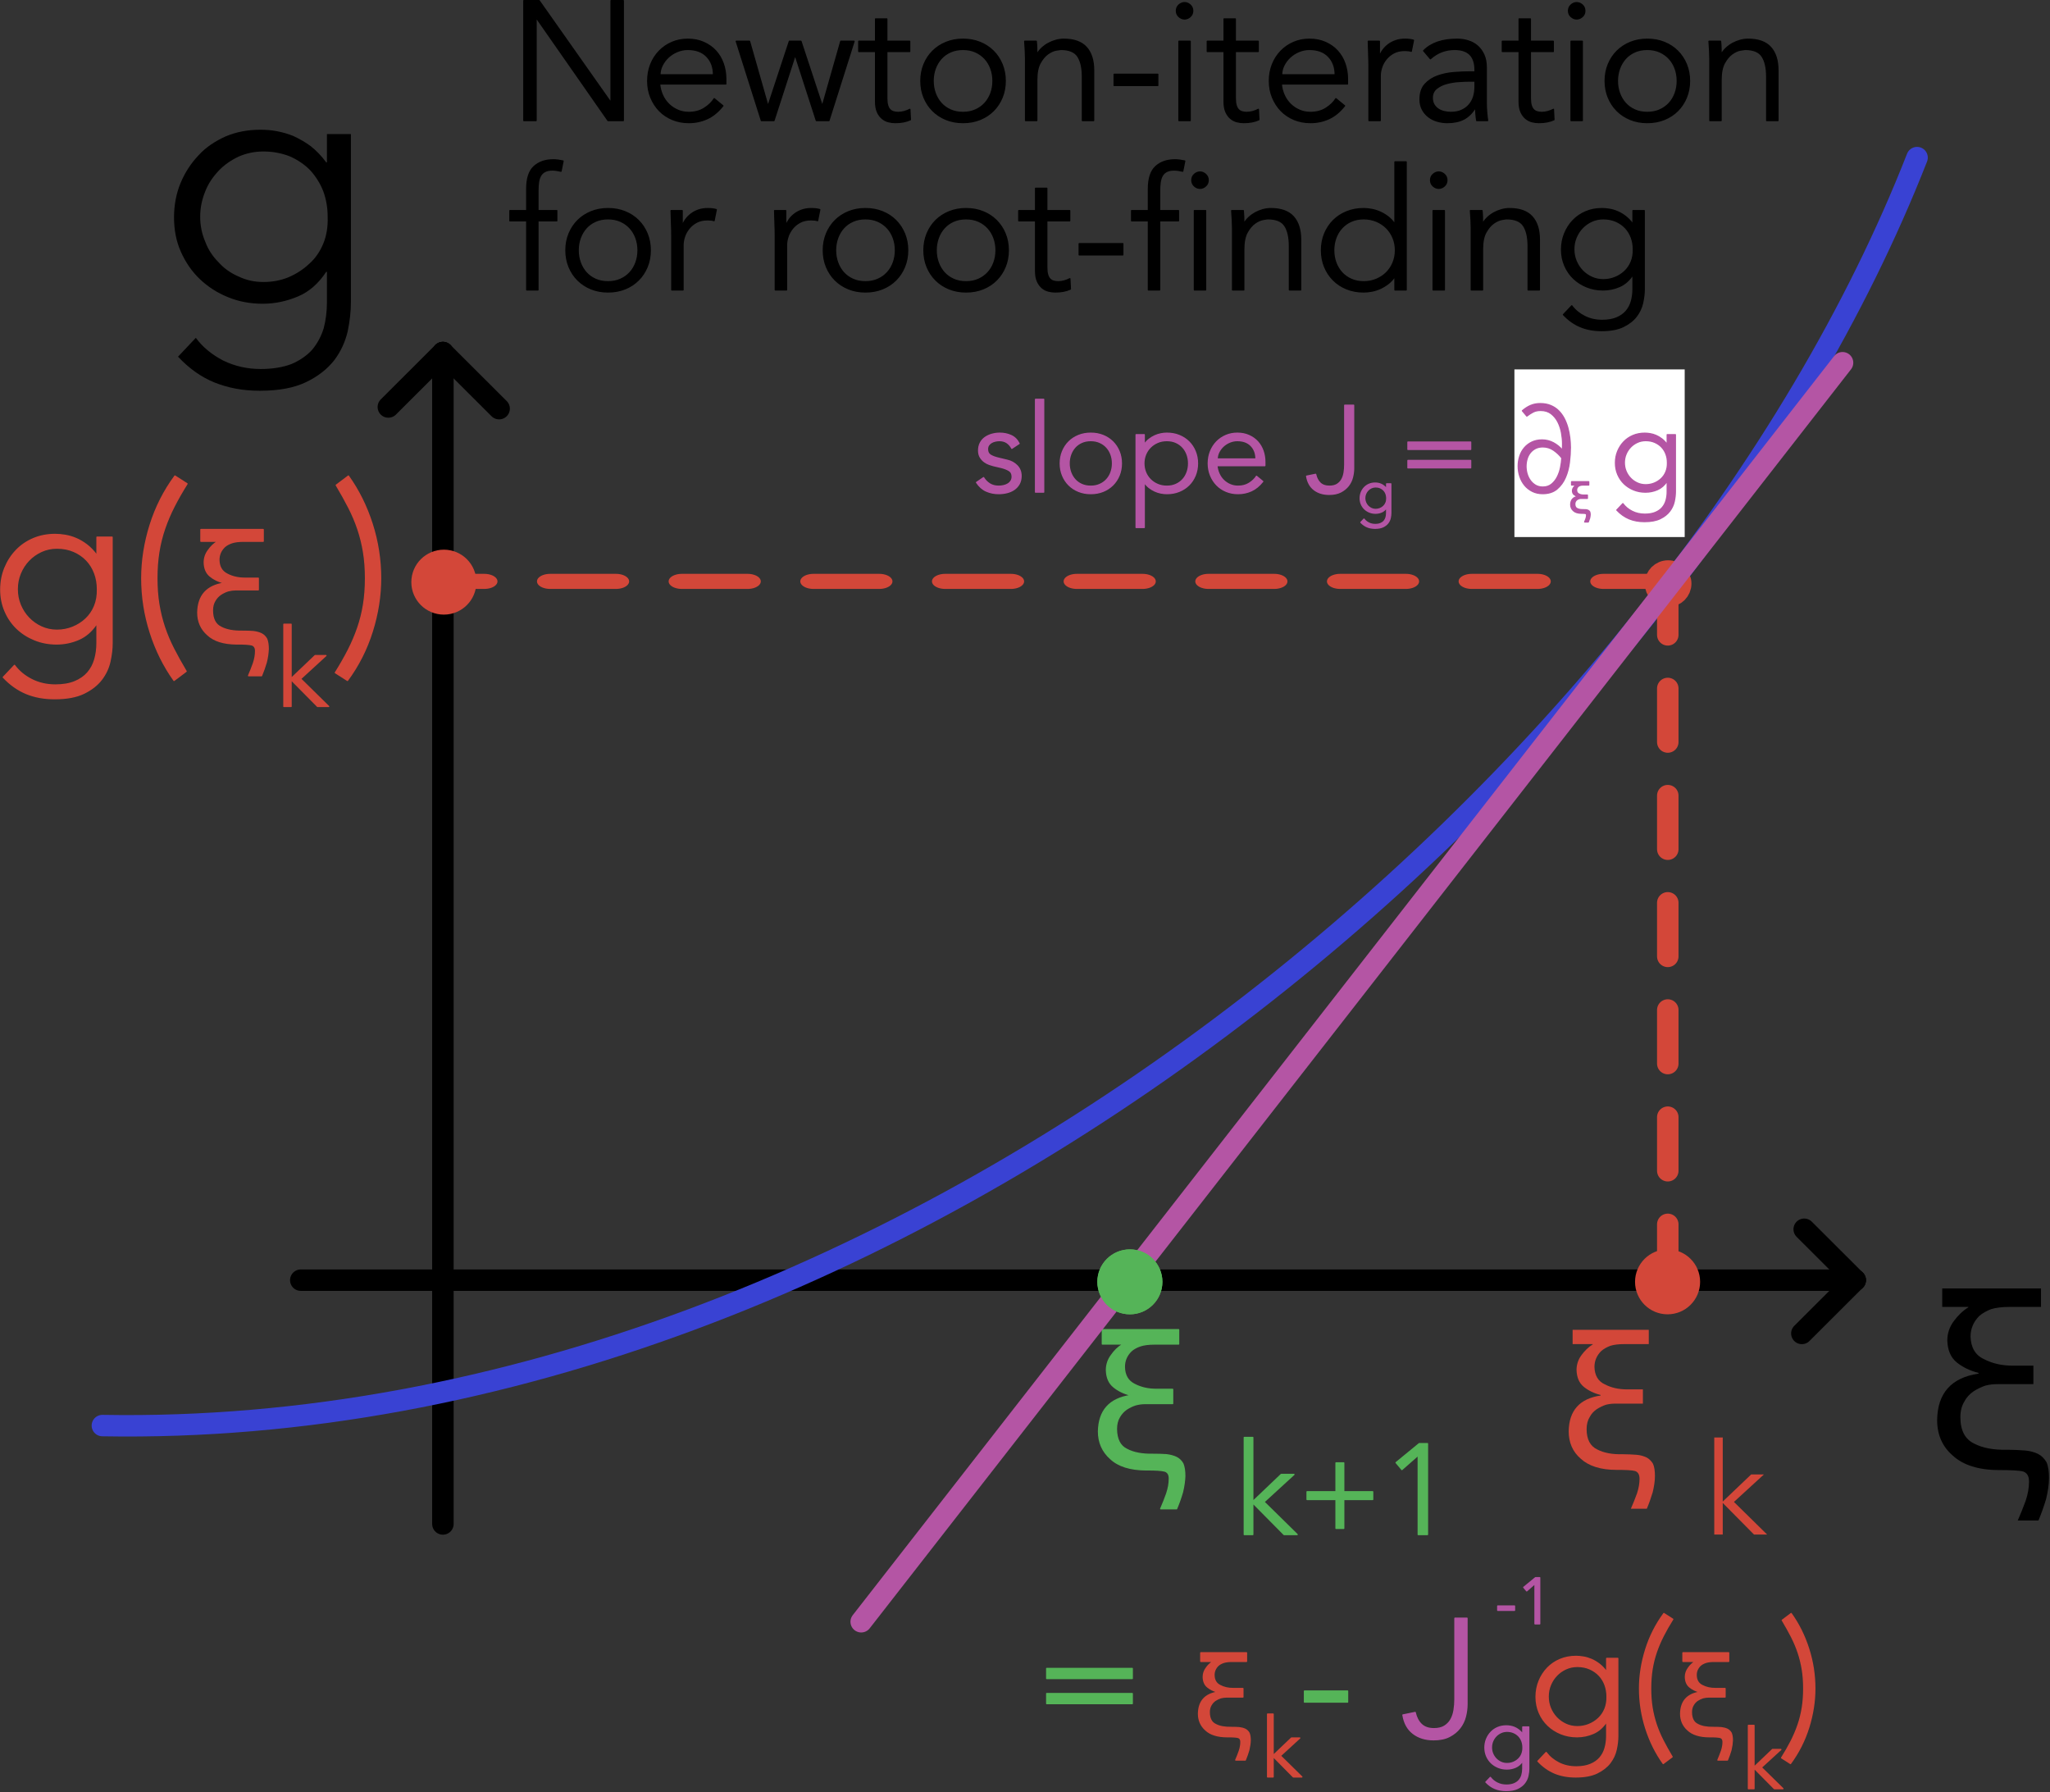 <svg width="278" height="243" xmlns="http://www.w3.org/2000/svg" xmlns:xlink="http://www.w3.org/1999/xlink" xml:space="preserve" overflow="hidden"><rect width="100%" height="100%" fill="#333333" stroke="none"/><g transform="translate(-473 -406)"><path d="M175.265 245.146 175.265 86.315" stroke="#000000" stroke-width="2.907" stroke-linecap="round" stroke-linejoin="round" stroke-miterlimit="1.5" fill="none" fill-rule="evenodd" transform="matrix(1.002 0 0 1 357.446 367.484)"/><path d="M175.265 86.315 167.882 93.699" stroke="#000000" stroke-width="2.907" stroke-linecap="round" stroke-linejoin="round" stroke-miterlimit="1.5" fill="none" fill-rule="evenodd" transform="matrix(1.002 0 0 1 357.446 367.484)"/><path d="M175.265 86.315 182.874 93.924" stroke="#000000" stroke-width="2.907" stroke-linecap="round" stroke-linejoin="round" stroke-miterlimit="1.5" fill="none" fill-rule="evenodd" transform="matrix(1.002 0 0 1 357.446 367.484)"/><path d="M156.031 212.089 366.407 212.089" stroke="#000000" stroke-width="2.907" stroke-linecap="round" stroke-linejoin="round" stroke-miterlimit="1.5" fill="none" fill-rule="evenodd" transform="matrix(1.002 0 0 1 357.446 367.484)"/><path d="M366.407 212.089 359.503 205.186" stroke="#000000" stroke-width="2.907" stroke-linecap="round" stroke-linejoin="round" stroke-miterlimit="1.5" fill="none" fill-rule="evenodd" transform="matrix(1.002 0 0 1 357.446 367.484)"/><path d="M366.407 212.089 359.184 219.312" stroke="#000000" stroke-width="2.907" stroke-linecap="round" stroke-linejoin="round" stroke-miterlimit="1.5" fill="none" fill-rule="evenodd" transform="matrix(1.002 0 0 1 357.446 367.484)"/><path d="M5.899-11.797C5.899-10.568 6.144-9.438 6.587-8.406 6.98-7.324 7.619-6.39 8.406-5.604 9.143-4.768 10.077-4.129 11.109-3.687 12.141-3.195 13.223-2.949 14.452-2.949 15.631-2.949 16.762-3.146 17.843-3.588 18.875-4.031 19.809-4.621 20.645-5.407 21.481-6.144 22.12-7.078 22.562-8.16 23.005-9.241 23.201-10.47 23.152-11.797 23.152-13.026 22.955-14.157 22.562-15.238 22.169-16.27 21.579-17.204 20.842-18.04 20.104-18.826 19.171-19.465 18.089-19.957 17.008-20.399 15.779-20.645 14.452-20.645 13.223-20.645 12.141-20.399 11.109-19.957 10.077-19.465 9.143-18.826 8.406-18.04 7.619-17.204 6.98-16.27 6.587-15.238 6.144-14.157 5.899-13.026 5.899-11.797ZM5.309 4.621C6.243 5.899 7.521 6.931 9.045 7.717 10.568 8.455 12.24 8.848 14.107 8.848 15.73 8.848 17.155 8.602 18.286 8.16 19.416 7.668 20.35 7.029 21.087 6.194 21.776 5.358 22.267 4.424 22.611 3.343 22.906 2.212 23.054 1.032 23.054-0.197L23.054-4.326 22.955-4.326C21.923-2.753 20.645-1.622 19.121-0.983 17.598-0.344 16.024 0 14.353 0 12.682 0 11.109-0.295 9.684-0.885 8.209-1.475 6.931-2.31 5.849-3.343 4.768-4.375 3.932-5.604 3.293-7.029 2.654-8.455 2.359-10.028 2.359-11.699 2.359-13.37 2.654-14.943 3.244-16.369 3.834-17.794 4.67-19.072 5.702-20.154 6.685-21.235 7.963-22.071 9.389-22.71 10.814-23.299 12.338-23.594 14.058-23.594 14.746-23.594 15.484-23.545 16.27-23.398 17.008-23.25 17.794-23.054 18.581-22.71 19.318-22.366 20.104-21.923 20.842-21.382 21.579-20.793 22.316-20.055 22.955-19.171L23.054-19.171 23.054-23.005 26.298-23.005 26.298-0.197C26.298 1.032 26.151 2.359 25.855 3.785 25.511 5.21 24.922 6.488 24.037 7.668 23.103 8.848 21.874 9.831 20.252 10.617 18.63 11.404 16.565 11.797 13.96 11.797 11.65 11.797 9.634 11.404 7.816 10.667 5.997 9.929 4.375 8.75 2.9 7.177L5.309 4.621Z" transform="matrix(1.002 0 0 1 494.236 447.184)"/><path d="M15.975-22.12 11.699-22.12C10.716-22.12 9.88-22.021 9.241-21.825 8.602-21.579 8.061-21.284 7.619-20.891 6.833-20.104 6.439-19.171 6.439-18.089 6.488-16.614 7.078-15.582 8.258-15.041 9.389-14.452 10.667-14.157 12.141-14.157L14.943-14.157 14.943-11.65 10.077-11.65C9.536-11.65 9.045-11.601 8.455-11.453 7.865-11.257 7.373-11.011 6.833-10.667 6.341-10.322 5.899-9.88 5.604-9.29 5.26-8.75 5.063-8.012 5.063-7.177 5.063-5.358 5.702-4.178 6.931-3.588 8.061-2.998 9.536-2.704 11.453-2.753 12.338-2.753 13.124-2.704 13.813-2.654 14.501-2.605 15.091-2.409 15.533-2.212 16.024-1.966 16.418-1.573 16.713-1.081 16.959-0.541 17.057 0.197 17.057 1.081 17.057 1.966 16.909 2.9 16.663 3.932 16.369 4.915 16.024 5.899 15.631 6.833L12.829 6.833C13.223 5.948 13.567 5.063 13.911 4.129 14.206 3.244 14.353 2.359 14.353 1.573 14.353 0.836 14.107 0.393 13.567 0.197 13.026 0.049 11.896 0 10.273 0 7.521 0 5.407-0.688 4.031-1.966 2.605-3.195 1.917-4.817 1.917-6.783 1.966-10.421 3.834-12.534 7.521-13.075L7.521-13.174C6.341-13.469 5.358-13.96 4.571-14.599 3.736-15.287 3.343-16.27 3.293-17.548 3.293-18.531 3.588-19.416 4.178-20.203 4.719-20.94 5.358-21.579 6.144-22.071L6.144-22.12 2.605-22.12 2.605-24.627 15.975-24.627 15.975-22.12Z" transform="matrix(1.002 0 0 1 733.774 605.322)"/><path d="M134.95 249.375C243.56 251.316 348.034 160.663 380.546 77.455" stroke="#3942D3" stroke-width="2.907" stroke-linecap="round" stroke-linejoin="round" stroke-miterlimit="1.5" fill="none" fill-rule="evenodd" transform="matrix(1.002 0 0 1 351.665 349.915)"/><path d="M342.638 117.452C342.638 118.394 341.874 119.159 340.931 119.159 339.989 119.159 339.225 118.394 339.225 117.452 339.225 116.509 339.989 115.745 340.931 115.745 341.874 115.745 342.638 116.509 342.638 117.452Z" stroke="#D34739" stroke-width="2.907" stroke-linecap="round" stroke-linejoin="round" stroke-miterlimit="1.5" fill="#CF3518" fill-rule="evenodd" transform="matrix(1.002 0 0 1 357.597 367.676)"/><path d="M341.039 117.329 341.039 211.999" stroke="#D34739" stroke-width="2.907" stroke-linecap="round" stroke-linejoin="round" stroke-miterlimit="1.5" stroke-dasharray="7.266 7.266 0 0" fill="none" fill-rule="evenodd" transform="matrix(1.002 0 0 1 357.446 367.484)"/><path d="M341.039 117.329 341.039 211.999" stroke="#D34739" stroke-width="2.045" stroke-linecap="round" stroke-linejoin="round" stroke-miterlimit="1.5" stroke-dasharray="5.113 5.113 0 0" fill="none" fill-rule="evenodd" transform="matrix(1.06942e-16 1 -1.746 6.12323e-17 904.225 143.789)"/><path d="M12.317-17.055 9.02-17.055C8.262-17.055 7.618-16.979 7.125-16.827 6.632-16.638 6.215-16.41 5.874-16.107 5.268-15.501 4.965-14.781 4.965-13.947 5.003-12.81 5.457-12.014 6.367-11.597 7.239-11.142 8.224-10.915 9.361-10.915L11.521-10.915 11.521-8.982 7.769-8.982C7.352-8.982 6.973-8.944 6.519-8.83 6.064-8.679 5.685-8.489 5.268-8.224 4.889-7.959 4.548-7.618 4.32-7.163 4.055-6.746 3.904-6.178 3.904-5.533 3.904-4.131 4.396-3.221 5.344-2.767 6.215-2.312 7.352-2.084 8.83-2.122 9.513-2.122 10.119-2.084 10.65-2.047 11.18-2.009 11.635-1.857 11.976-1.705 12.355-1.516 12.658-1.213 12.886-0.834 13.075-0.417 13.151 0.152 13.151 0.834 13.151 1.516 13.037 2.236 12.848 3.032 12.62 3.79 12.355 4.548 12.052 5.268L9.892 5.268C10.195 4.586 10.46 3.904 10.725 3.184 10.953 2.501 11.066 1.819 11.066 1.213 11.066 0.644 10.877 0.303 10.46 0.152 10.043 0.038 9.172 0 7.921 0 5.799 0 4.169-0.531 3.108-1.516 2.009-2.463 1.478-3.714 1.478-5.23 1.516-8.035 2.956-9.664 5.799-10.081L5.799-10.157C4.889-10.384 4.131-10.763 3.525-11.256 2.88-11.787 2.577-12.545 2.539-13.53 2.539-14.288 2.767-14.97 3.221-15.576 3.638-16.145 4.131-16.638 4.737-17.017L4.737-17.055 2.009-17.055 2.009-18.987 12.317-18.987 12.317-17.055Z" fill="#D34739" transform="matrix(1.002 0 0 1 684.249 605.297)"/><path d="M2.403-4.474 6.25-8.148 7.974-8.148 3.917-4.422 8.409 0 6.633 0 2.403-4.283 2.403 0 1.254 0 1.254-13.162 2.403-13.162 2.403-4.474Z" fill="#D34739" transform="matrix(1.002 0 0 1 704.214 614.064)"/><path d="M668.212 485.263 664.899 485.263C664.15 485.263 663.525 485.344 663.031 485.505 662.512 485.68 662.095 485.914 661.773 486.21 661.155 486.824 660.855 487.552 660.866 488.393 660.892 489.516 661.353 490.298 662.256 490.744 663.13 491.197 664.128 491.42 665.254 491.409L667.4 491.409 667.4 493.333 663.642 493.333C663.261 493.333 662.844 493.388 662.402 493.501 661.971 493.636 661.557 493.834 661.163 494.093 660.768 494.364 660.446 494.715 660.201 495.146 659.93 495.592 659.792 496.133 659.792 496.777 659.806 498.181 660.281 499.106 661.217 499.552 662.095 500.02 663.261 500.243 664.716 500.217 665.408 500.217 666.018 500.236 666.548 500.272 667.064 500.334 667.51 500.451 667.879 500.623 668.263 500.81 668.567 501.099 668.786 501.493 668.958 501.914 669.045 502.47 669.045 503.161 669.02 503.837 668.918 504.565 668.731 505.344 668.508 506.108 668.245 506.861 667.934 507.599L665.788 507.599C666.084 506.923 666.358 506.232 666.603 505.53 666.837 504.824 666.954 504.159 666.954 503.53 666.965 502.985 666.768 502.642 666.362 502.495 665.919 502.371 665.075 502.316 663.828 502.327 661.667 502.316 660.058 501.808 658.998 500.81 657.912 499.848 657.367 498.612 657.367 497.11 657.419 494.294 658.863 492.675 661.7 492.243L661.7 492.185C660.786 491.951 660.022 491.574 659.404 491.059 658.786 490.55 658.468 489.801 658.442 488.799 658.442 488.046 658.669 487.369 659.126 486.766 659.521 486.185 660.022 485.702 660.625 485.322L660.625 485.263 657.887 485.263 657.887 483.322 668.212 483.322 668.212 485.263Z" stroke="#55B458" stroke-width="0.172" stroke-linejoin="round" stroke-miterlimit="2" fill="#55B458" transform="matrix(1.002 0 0 1 -36.714 102.97)"/><path d="M832.716 617.571 836.562 613.898 838.289 613.898 834.23 617.624 838.722 622.046 836.948 622.046 832.716 617.761 832.716 622.046 831.566 622.046 831.566 608.883 832.716 608.883 832.716 617.571Z" stroke="#55B458" stroke-width="0.173" stroke-linejoin="round" stroke-miterlimit="2" fill="#55B458" transform="matrix(1.002 0 0 1 -191.491 -7.982)"/><path d="M845.025 616.248 848.942 616.248 848.942 617.292 845.025 617.292 845.025 621.209 843.98 621.209 843.98 617.292 840.063 617.292 840.063 616.248 843.98 616.248 843.98 612.331 845.025 612.331 845.025 616.248Z" stroke="#55B458" stroke-width="0.173" stroke-linejoin="round" stroke-miterlimit="2" fill="#55B458" transform="matrix(1.002 0 0 1 -191.491 -7.982)"/><path d="M856.359 622.046 855.107 622.046 855.107 611.286 852.894 613.234 852.111 612.295 855.244 609.72 856.359 609.72 856.359 622.046Z" stroke="#55B458" stroke-width="0.173" stroke-linejoin="round" stroke-miterlimit="2" fill="#55B458" transform="matrix(1.002 0 0 1 -191.491 -7.982)"/><path d="M364.691 87.698 231.878 258.405" stroke="#B455A4" stroke-width="2.907" stroke-linecap="round" stroke-linejoin="round" stroke-miterlimit="1.5" fill="none" fill-rule="evenodd" transform="matrix(1.002 0 0 1 357.446 367.484)"/><path d="M271.789 211.537C271.789 213.166 270.468 214.486 268.839 214.486 267.21 214.486 265.889 213.166 265.889 211.537 265.889 209.907 267.21 208.587 268.839 208.587 270.468 208.587 271.789 209.907 271.789 211.537Z" stroke="#55B458" stroke-width="2.907" stroke-linecap="round" stroke-linejoin="round" stroke-miterlimit="1.5" fill="#55B458" fill-rule="evenodd" transform="matrix(1.002 0 0 1 356.845 368.265)"/><path d="M271.789 211.537C271.789 213.166 270.468 214.486 268.839 214.486 267.21 214.486 265.889 213.166 265.889 211.537 265.889 209.907 267.21 208.587 268.839 208.587 270.468 208.587 271.789 209.907 271.789 211.537Z" stroke="#55B458" stroke-width="2.907" stroke-linecap="round" stroke-linejoin="round" stroke-miterlimit="1.5" fill="#55B458" fill-rule="evenodd" transform="matrix(1.002 0 0 1 356.845 368.265)"/><path d="M271.789 211.537C271.789 213.166 270.468 214.486 268.839 214.486 267.21 214.486 265.889 213.166 265.889 211.537 265.889 209.907 267.21 208.587 268.839 208.587 270.468 208.587 271.789 209.907 271.789 211.537Z" stroke="#D34739" stroke-width="2.907" stroke-linecap="round" stroke-linejoin="round" stroke-miterlimit="1.5" fill="#D34739" fill-rule="evenodd" transform="matrix(1.002 0 0 1 429.763 368.265)"/><path d="M271.789 211.537C271.789 213.166 270.468 214.486 268.839 214.486 267.21 214.486 265.889 213.166 265.889 211.537 265.889 209.907 267.21 208.587 268.839 208.587 270.468 208.587 271.789 209.907 271.789 211.537Z" stroke="#D34739" stroke-width="2.907" stroke-linecap="round" stroke-linejoin="round" stroke-miterlimit="1.5" fill="#D34739" fill-rule="evenodd" transform="matrix(1.002 0 0 1 263.816 273.395)"/><path d="M104.957 43.54 105.003 43.54 105.003 29.762 106.656 29.762 106.656 46.02 104.589 46.02 94.899 32.104 94.853 32.104 94.853 46.02 93.199 46.02 93.199 29.762 95.266 29.762 104.957 43.54Z" stroke="#000000" stroke-width="0.174" stroke-linejoin="round" stroke-miterlimit="2" transform="matrix(1.002 0 0 1 450.654 376.325)"/><path d="M118.872 39.82C118.872 38.794 118.566 37.964 117.954 37.328 117.342 36.693 116.484 36.375 115.382 36.375 114.892 36.375 114.418 36.471 113.958 36.662 113.499 36.854 113.097 37.11 112.753 37.431 112.408 37.753 112.133 38.12 111.926 38.534 111.719 38.947 111.616 39.376 111.616 39.82L118.872 39.82ZM111.57 41.06C111.616 41.596 111.746 42.101 111.96 42.575 112.175 43.05 112.458 43.459 112.81 43.804 113.162 44.148 113.568 44.42 114.027 44.619 114.486 44.818 114.984 44.918 115.52 44.918 116.331 44.918 117.032 44.73 117.621 44.355 118.21 43.98 118.658 43.547 118.964 43.058L120.135 44.022C119.492 44.833 118.784 45.415 118.012 45.767 117.238 46.119 116.408 46.295 115.52 46.295 114.724 46.295 113.985 46.154 113.304 45.871 112.623 45.587 112.037 45.193 111.547 44.688 111.057 44.183 110.671 43.586 110.387 42.897 110.104 42.208 109.963 41.458 109.963 40.647 109.963 39.835 110.1 39.085 110.376 38.396 110.652 37.707 111.034 37.11 111.524 36.605 112.014 36.1 112.588 35.705 113.246 35.422 113.905 35.139 114.617 34.997 115.382 34.997 116.193 34.997 116.921 35.143 117.563 35.434 118.206 35.725 118.747 36.111 119.182 36.593 119.619 37.076 119.952 37.642 120.181 38.293 120.411 38.943 120.526 39.636 120.526 40.371L120.526 41.06 111.57 41.06Z" stroke="#000000" stroke-width="0.174" stroke-linejoin="round" stroke-miterlimit="2" transform="matrix(1.002 0 0 1 450.654 376.325)"/><path d="M123.741 35.273 126.221 43.999 126.266 43.999 129.137 35.273 130.698 35.273 133.569 43.999 133.615 43.999 136.094 35.273 137.886 35.273 134.487 46.02 132.788 46.02 129.941 37.202 129.895 37.202 127.047 46.02 125.348 46.02 121.949 35.273 123.741 35.273Z" stroke="#000000" stroke-width="0.174" stroke-linejoin="round" stroke-miterlimit="2" transform="matrix(1.002 0 0 1 450.654 376.325)"/><path d="M145.419 36.651 142.318 36.651 142.318 42.989C142.318 43.387 142.357 43.712 142.433 43.965 142.509 44.217 142.616 44.413 142.755 44.55 142.892 44.688 143.057 44.784 143.248 44.837 143.439 44.891 143.651 44.918 143.88 44.918 144.14 44.918 144.408 44.879 144.684 44.803 144.959 44.726 145.212 44.627 145.441 44.504L145.51 45.905C144.943 46.165 144.262 46.295 143.466 46.295 143.175 46.295 142.873 46.257 142.559 46.181 142.245 46.104 141.959 45.959 141.698 45.744 141.438 45.53 141.224 45.239 141.055 44.872 140.887 44.504 140.802 44.022 140.802 43.425L140.802 36.651 138.529 36.651 138.529 35.273 140.802 35.273 140.802 32.242 142.318 32.242 142.318 35.273 145.419 35.273 145.419 36.651Z" stroke="#000000" stroke-width="0.174" stroke-linejoin="round" stroke-miterlimit="2" transform="matrix(1.002 0 0 1 450.654 376.325)"/><path d="M156.693 40.647C156.693 40.049 156.598 39.491 156.406 38.97 156.215 38.45 155.943 37.998 155.591 37.615 155.239 37.233 154.814 36.93 154.317 36.708 153.819 36.486 153.257 36.375 152.629 36.375 152.001 36.375 151.438 36.486 150.94 36.708 150.444 36.93 150.022 37.233 149.678 37.615 149.333 37.998 149.065 38.45 148.874 38.97 148.683 39.491 148.588 40.049 148.588 40.647 148.588 41.243 148.683 41.802 148.874 42.323 149.065 42.843 149.333 43.295 149.678 43.678 150.022 44.06 150.444 44.363 150.94 44.585 151.438 44.807 152.001 44.918 152.629 44.918 153.257 44.918 153.819 44.807 154.317 44.585 154.814 44.363 155.239 44.06 155.591 43.678 155.943 43.295 156.215 42.843 156.406 42.323 156.598 41.802 156.693 41.243 156.693 40.647ZM158.346 40.647C158.346 41.458 158.205 42.208 157.921 42.897 157.638 43.586 157.244 44.183 156.739 44.688 156.234 45.193 155.633 45.587 154.937 45.871 154.241 46.154 153.47 46.295 152.629 46.295 151.802 46.295 151.04 46.154 150.344 45.871 149.648 45.587 149.047 45.193 148.542 44.688 148.036 44.183 147.642 43.586 147.358 42.897 147.075 42.208 146.933 41.458 146.933 40.647 146.933 39.835 147.075 39.085 147.358 38.396 147.642 37.707 148.036 37.11 148.542 36.605 149.047 36.1 149.648 35.705 150.344 35.422 151.04 35.139 151.802 34.997 152.629 34.997 153.47 34.997 154.241 35.139 154.937 35.422 155.633 35.705 156.234 36.1 156.739 36.605 157.244 37.11 157.638 37.707 157.921 38.396 158.205 39.085 158.346 39.835 158.346 40.647Z" stroke="#000000" stroke-width="0.174" stroke-linejoin="round" stroke-miterlimit="2" transform="matrix(1.002 0 0 1 450.654 376.325)"/><path d="M162.549 35.273C162.58 35.564 162.599 35.851 162.607 36.134 162.614 36.417 162.618 36.704 162.618 36.995L162.663 36.995C162.832 36.704 163.046 36.436 163.307 36.191 163.567 35.947 163.857 35.736 164.179 35.56 164.501 35.384 164.841 35.246 165.202 35.147 165.561 35.047 165.917 34.997 166.269 34.997 167.647 34.997 168.665 35.361 169.323 36.088 169.981 36.815 170.311 37.853 170.311 39.2L170.311 46.02 168.795 46.02 168.795 40.072C168.795 38.878 168.589 37.964 168.176 37.328 167.761 36.693 166.996 36.375 165.879 36.375 165.802 36.375 165.588 36.406 165.236 36.467 164.883 36.528 164.512 36.697 164.121 36.972 163.732 37.248 163.383 37.661 163.077 38.212 162.771 38.763 162.618 39.529 162.618 40.509L162.618 46.02 161.102 46.02 161.102 37.638C161.102 37.347 161.091 36.98 161.068 36.536 161.044 36.092 161.018 35.671 160.988 35.273L162.549 35.273Z" stroke="#000000" stroke-width="0.174" stroke-linejoin="round" stroke-miterlimit="2" transform="matrix(1.002 0 0 1 450.654 376.325)"/><path d="M173.089 39.751 178.991 39.751 178.991 41.267 173.089 41.267Z" stroke="#000000" stroke-width="0.174" stroke-linejoin="round" stroke-miterlimit="2" transform="matrix(1.002 0 0 1 450.654 376.325)"/><path d="M183.721 31.14C183.721 31.461 183.606 31.725 183.377 31.932 183.147 32.138 182.895 32.242 182.619 32.242 182.344 32.242 182.09 32.138 181.861 31.932 181.631 31.725 181.516 31.461 181.516 31.14 181.516 30.818 181.631 30.554 181.861 30.347 182.09 30.141 182.344 30.037 182.619 30.037 182.895 30.037 183.147 30.141 183.377 30.347 183.606 30.554 183.721 30.818 183.721 31.14ZM183.377 46.02 181.861 46.02 181.861 35.273 183.377 35.273 183.377 46.02Z" stroke="#000000" stroke-width="0.174" stroke-linejoin="round" stroke-miterlimit="2" transform="matrix(1.002 0 0 1 450.654 376.325)"/><path d="M192.585 36.651 189.485 36.651 189.485 42.989C189.485 43.387 189.523 43.712 189.6 43.965 189.676 44.217 189.784 44.413 189.921 44.55 190.059 44.688 190.224 44.784 190.416 44.837 190.607 44.891 190.817 44.918 191.046 44.918 191.307 44.918 191.574 44.879 191.85 44.803 192.126 44.726 192.379 44.627 192.608 44.504L192.677 45.905C192.111 46.165 191.429 46.295 190.633 46.295 190.343 46.295 190.04 46.257 189.727 46.181 189.412 46.104 189.125 45.959 188.865 45.744 188.605 45.53 188.39 45.239 188.223 44.872 188.053 44.504 187.97 44.022 187.97 43.425L187.97 36.651 185.696 36.651 185.696 35.273 187.97 35.273 187.97 32.242 189.485 32.242 189.485 35.273 192.585 35.273 192.585 36.651Z" stroke="#000000" stroke-width="0.174" stroke-linejoin="round" stroke-miterlimit="2" transform="matrix(1.002 0 0 1 450.654 376.325)"/><path d="M203.011 39.82C203.011 38.794 202.705 37.964 202.092 37.328 201.48 36.693 200.623 36.375 199.52 36.375 199.03 36.375 198.555 36.471 198.096 36.662 197.637 36.854 197.236 37.11 196.891 37.431 196.547 37.753 196.271 38.12 196.064 38.534 195.857 38.947 195.754 39.376 195.754 39.82L203.011 39.82ZM195.708 41.06C195.754 41.596 195.884 42.101 196.098 42.575 196.313 43.05 196.596 43.459 196.948 43.804 197.3 44.148 197.705 44.42 198.166 44.619 198.625 44.818 199.122 44.918 199.658 44.918 200.469 44.918 201.17 44.73 201.759 44.355 202.349 43.98 202.796 43.547 203.103 43.058L204.273 44.022C203.631 44.833 202.923 45.415 202.149 45.767 201.377 46.119 200.545 46.295 199.658 46.295 198.862 46.295 198.123 46.154 197.442 45.871 196.76 45.587 196.176 45.193 195.685 44.688 195.195 44.183 194.809 43.586 194.526 42.897 194.242 42.208 194.101 41.458 194.101 40.647 194.101 39.835 194.238 39.085 194.514 38.396 194.79 37.707 195.173 37.11 195.663 36.605 196.152 36.1 196.726 35.705 197.385 35.422 198.042 35.139 198.755 34.997 199.52 34.997 200.332 34.997 201.059 35.143 201.702 35.434 202.345 35.725 202.884 36.111 203.321 36.593 203.756 37.076 204.09 37.642 204.32 38.293 204.549 38.943 204.664 39.636 204.664 40.371L204.664 41.06 195.708 41.06Z" stroke="#000000" stroke-width="0.174" stroke-linejoin="round" stroke-miterlimit="2" transform="matrix(1.002 0 0 1 450.654 376.325)"/><path d="M207.58 38.626C207.58 38.151 207.569 37.669 207.546 37.179 207.523 36.689 207.504 36.054 207.489 35.273L208.981 35.273 208.981 37.271 209.027 37.271C209.134 36.98 209.287 36.701 209.486 36.433 209.685 36.165 209.926 35.924 210.209 35.709 210.493 35.495 210.822 35.323 211.198 35.193 211.572 35.062 211.997 34.997 212.472 34.997 212.9 34.997 213.276 35.043 213.596 35.135L213.298 36.628C213.1 36.551 212.808 36.513 212.426 36.513 211.843 36.513 211.347 36.624 210.934 36.846 210.52 37.068 210.175 37.351 209.899 37.696 209.624 38.04 209.421 38.411 209.291 38.809 209.161 39.207 209.096 39.59 209.096 39.958L209.096 46.02 207.58 46.02 207.58 38.626Z" stroke="#000000" stroke-width="0.174" stroke-linejoin="round" stroke-miterlimit="2" transform="matrix(1.002 0 0 1 450.654 376.325)"/><path d="M221.151 40.669C220.769 40.669 220.291 40.688 219.717 40.727 219.143 40.765 218.592 40.857 218.064 41.002 217.535 41.148 217.083 41.374 216.709 41.68 216.333 41.986 216.146 42.407 216.146 42.943 216.146 43.295 216.218 43.597 216.364 43.85 216.509 44.102 216.704 44.309 216.949 44.47 217.195 44.631 217.466 44.745 217.764 44.814 218.064 44.883 218.365 44.918 218.672 44.918 219.222 44.918 219.701 44.826 220.106 44.642 220.513 44.458 220.853 44.21 221.129 43.896 221.405 43.582 221.607 43.215 221.737 42.794 221.868 42.373 221.932 41.925 221.932 41.45L221.932 40.669 221.151 40.669ZM221.932 39.429 221.932 39.154C221.932 37.301 221.014 36.375 219.177 36.375 217.921 36.375 216.827 36.796 215.893 37.638L214.975 36.559C215.984 35.518 217.5 34.997 219.522 34.997 220.042 34.997 220.543 35.074 221.026 35.227 221.507 35.38 221.925 35.614 222.277 35.927 222.629 36.241 222.912 36.636 223.126 37.11 223.341 37.585 223.448 38.151 223.448 38.809L223.448 43.609C223.448 44.022 223.468 44.455 223.505 44.906 223.544 45.358 223.586 45.729 223.632 46.02L222.162 46.02C222.116 45.76 222.082 45.476 222.059 45.17 222.035 44.864 222.025 44.566 222.025 44.275L221.978 44.275C221.534 44.994 221.01 45.511 220.406 45.825 219.801 46.139 219.063 46.295 218.189 46.295 217.715 46.295 217.256 46.23 216.812 46.1 216.367 45.97 215.974 45.771 215.629 45.503 215.285 45.235 215.009 44.906 214.802 44.516 214.595 44.125 214.492 43.67 214.492 43.149 214.492 42.277 214.719 41.592 215.169 41.094 215.622 40.597 216.187 40.225 216.87 39.98 217.55 39.736 218.277 39.582 219.051 39.521 219.823 39.46 220.531 39.429 221.175 39.429L221.932 39.429Z" stroke="#000000" stroke-width="0.174" stroke-linejoin="round" stroke-miterlimit="2" transform="matrix(1.002 0 0 1 450.654 376.325)"/><path d="M232.519 36.651 229.419 36.651 229.419 42.989C229.419 43.387 229.457 43.712 229.533 43.965 229.61 44.217 229.717 44.413 229.855 44.55 229.993 44.688 230.158 44.784 230.349 44.837 230.54 44.891 230.75 44.918 230.981 44.918 231.24 44.918 231.509 44.879 231.784 44.803 232.059 44.726 232.312 44.627 232.542 44.504L232.61 45.905C232.044 46.165 231.363 46.295 230.567 46.295 230.276 46.295 229.973 46.257 229.66 46.181 229.346 46.104 229.059 45.959 228.799 45.744 228.538 45.53 228.324 45.239 228.156 44.872 227.987 44.504 227.903 44.022 227.903 43.425L227.903 36.651 225.629 36.651 225.629 35.273 227.903 35.273 227.903 32.242 229.419 32.242 229.419 35.273 232.519 35.273 232.519 36.651Z" stroke="#000000" stroke-width="0.174" stroke-linejoin="round" stroke-miterlimit="2" transform="matrix(1.002 0 0 1 450.654 376.325)"/><path d="M236.79 31.14C236.79 31.461 236.675 31.725 236.446 31.932 236.216 32.138 235.963 32.242 235.687 32.242 235.413 32.242 235.159 32.138 234.93 31.932 234.7 31.725 234.585 31.461 234.585 31.14 234.585 30.818 234.7 30.554 234.93 30.347 235.159 30.141 235.413 30.037 235.687 30.037 235.963 30.037 236.216 30.141 236.446 30.347 236.675 30.554 236.79 30.818 236.79 31.14ZM236.446 46.02 234.93 46.02 234.93 35.273 236.446 35.273 236.446 46.02Z" stroke="#000000" stroke-width="0.174" stroke-linejoin="round" stroke-miterlimit="2" transform="matrix(1.002 0 0 1 450.654 376.325)"/><path d="M249.305 40.647C249.305 40.049 249.209 39.491 249.018 38.97 248.826 38.45 248.555 37.998 248.203 37.615 247.851 37.233 247.426 36.93 246.928 36.708 246.431 36.486 245.868 36.375 245.241 36.375 244.613 36.375 244.05 36.486 243.552 36.708 243.055 36.93 242.634 37.233 242.289 37.615 241.945 37.998 241.677 38.45 241.486 38.97 241.295 39.491 241.198 40.049 241.198 40.647 241.198 41.243 241.295 41.802 241.486 42.323 241.677 42.843 241.945 43.295 242.289 43.678 242.634 44.06 243.055 44.363 243.552 44.585 244.05 44.807 244.613 44.918 245.241 44.918 245.868 44.918 246.431 44.807 246.928 44.585 247.426 44.363 247.851 44.06 248.203 43.678 248.555 43.295 248.826 42.843 249.018 42.323 249.209 41.802 249.305 41.243 249.305 40.647ZM250.958 40.647C250.958 41.458 250.816 42.208 250.533 42.897 250.25 43.586 249.856 44.183 249.351 44.688 248.846 45.193 248.245 45.587 247.549 45.871 246.851 46.154 246.082 46.295 245.241 46.295 244.414 46.295 243.652 46.154 242.956 45.871 242.259 45.587 241.659 45.193 241.153 44.688 240.648 44.183 240.253 43.586 239.97 42.897 239.687 42.208 239.545 41.458 239.545 40.647 239.545 39.835 239.687 39.085 239.97 38.396 240.253 37.707 240.648 37.11 241.153 36.605 241.659 36.1 242.259 35.705 242.956 35.422 243.652 35.139 244.414 34.997 245.241 34.997 246.082 34.997 246.851 35.139 247.549 35.422 248.245 35.705 248.846 36.1 249.351 36.605 249.856 37.11 250.25 37.707 250.533 38.396 250.816 39.085 250.958 39.835 250.958 40.647Z" stroke="#000000" stroke-width="0.174" stroke-linejoin="round" stroke-miterlimit="2" transform="matrix(1.002 0 0 1 450.654 376.325)"/><path d="M255.16 35.273C255.191 35.564 255.211 35.851 255.218 36.134 255.226 36.417 255.23 36.704 255.23 36.995L255.275 36.995C255.444 36.704 255.658 36.436 255.919 36.191 256.178 35.947 256.469 35.736 256.791 35.56 257.113 35.384 257.453 35.246 257.812 35.147 258.173 35.047 258.529 34.997 258.881 34.997 260.258 34.997 261.276 35.361 261.935 36.088 262.593 36.815 262.922 37.853 262.922 39.2L262.922 46.02 261.406 46.02 261.406 40.072C261.406 38.878 261.2 37.964 260.786 37.328 260.373 36.693 259.608 36.375 258.49 36.375 258.414 36.375 258.2 36.406 257.848 36.467 257.495 36.528 257.124 36.697 256.733 36.972 256.344 37.248 255.995 37.661 255.689 38.212 255.382 38.763 255.23 39.529 255.23 40.509L255.23 46.02 253.714 46.02 253.714 37.638C253.714 37.347 253.702 36.98 253.68 36.536 253.656 36.092 253.629 35.671 253.599 35.273L255.16 35.273Z" stroke="#000000" stroke-width="0.174" stroke-linejoin="round" stroke-miterlimit="2" transform="matrix(1.002 0 0 1 450.654 376.325)"/><path d="M97.654 59.614 95.105 59.614 95.105 68.983 93.59 68.983 93.59 59.614 91.316 59.614 91.316 58.236 93.59 58.236 93.59 55.297C93.59 53.873 93.919 52.859 94.577 52.255 95.235 51.65 96.108 51.347 97.195 51.347 97.409 51.347 97.627 51.363 97.849 51.393 98.071 51.424 98.29 51.462 98.504 51.508L98.228 52.886C98.045 52.84 97.853 52.802 97.654 52.771 97.455 52.74 97.256 52.725 97.057 52.725 96.644 52.725 96.307 52.794 96.047 52.932 95.787 53.07 95.588 53.265 95.45 53.517 95.312 53.77 95.22 54.065 95.174 54.402 95.128 54.738 95.105 55.098 95.105 55.481L95.105 58.236 97.654 58.236 97.654 59.614Z" stroke="#000000" stroke-width="0.174" stroke-linejoin="round" stroke-miterlimit="2" transform="matrix(1.002 0 0 1 450.654 376.325)"/><path d="M108.654 63.61C108.654 63.013 108.558 62.454 108.367 61.934 108.175 61.413 107.904 60.961 107.551 60.579 107.199 60.196 106.775 59.894 106.277 59.672 105.779 59.45 105.217 59.339 104.589 59.339 103.961 59.339 103.399 59.45 102.901 59.672 102.404 59.894 101.983 60.196 101.638 60.579 101.294 60.961 101.026 61.413 100.835 61.934 100.643 62.454 100.548 63.013 100.548 63.61 100.548 64.207 100.643 64.766 100.835 65.286 101.026 65.807 101.294 66.258 101.638 66.641 101.983 67.024 102.404 67.326 102.901 67.548 103.399 67.77 103.961 67.881 104.589 67.881 105.217 67.881 105.779 67.77 106.277 67.548 106.775 67.326 107.199 67.024 107.551 66.641 107.904 66.258 108.175 65.807 108.367 65.286 108.558 64.766 108.654 64.207 108.654 63.61ZM110.307 63.61C110.307 64.421 110.165 65.171 109.882 65.86 109.599 66.549 109.205 67.146 108.7 67.651 108.194 68.157 107.594 68.551 106.897 68.834 106.2 69.117 105.431 69.259 104.589 69.259 103.762 69.259 103.001 69.117 102.304 68.834 101.608 68.551 101.007 68.157 100.502 67.651 99.996 67.146 99.602 66.549 99.319 65.86 99.036 65.171 98.894 64.421 98.894 63.61 98.894 62.799 99.036 62.048 99.319 61.359 99.602 60.671 99.996 60.074 100.502 59.568 101.007 59.063 101.608 58.669 102.304 58.386 103.001 58.102 103.762 57.961 104.589 57.961 105.431 57.961 106.2 58.102 106.897 58.386 107.594 58.669 108.194 59.063 108.7 59.568 109.205 60.074 109.599 60.671 109.882 61.359 110.165 62.048 110.307 62.799 110.307 63.61Z" stroke="#000000" stroke-width="0.174" stroke-linejoin="round" stroke-miterlimit="2" transform="matrix(1.002 0 0 1 450.654 376.325)"/><path d="M113.223 61.589C113.223 61.114 113.212 60.632 113.189 60.142 113.166 59.653 113.147 59.017 113.132 58.236L114.624 58.236 114.624 60.234 114.67 60.234C114.777 59.943 114.93 59.664 115.129 59.396 115.328 59.128 115.57 58.887 115.853 58.673 116.136 58.458 116.465 58.286 116.84 58.156 117.215 58.026 117.641 57.961 118.115 57.961 118.543 57.961 118.918 58.007 119.24 58.099L118.941 59.591C118.742 59.515 118.452 59.477 118.069 59.477 117.487 59.477 116.989 59.587 116.576 59.809 116.163 60.031 115.818 60.315 115.543 60.659 115.267 61.004 115.064 61.375 114.934 61.773 114.804 62.171 114.739 62.553 114.739 62.921L114.739 68.983 113.223 68.983 113.223 61.589Z" stroke="#000000" stroke-width="0.174" stroke-linejoin="round" stroke-miterlimit="2" transform="matrix(1.002 0 0 1 450.654 376.325)"/><path d="M127.231 61.589C127.231 61.114 127.22 60.632 127.196 60.142 127.174 59.653 127.155 59.017 127.139 58.236L128.632 58.236 128.632 60.234 128.678 60.234C128.785 59.943 128.939 59.664 129.137 59.396 129.337 59.128 129.577 58.887 129.86 58.673 130.144 58.458 130.473 58.286 130.848 58.156 131.223 58.026 131.648 57.961 132.123 57.961 132.551 57.961 132.926 58.007 133.247 58.099L132.949 59.591C132.749 59.515 132.46 59.477 132.077 59.477 131.494 59.477 130.997 59.587 130.583 59.809 130.17 60.031 129.826 60.315 129.55 60.659 129.275 61.004 129.072 61.375 128.942 61.773 128.812 62.171 128.747 62.553 128.747 62.921L128.747 68.983 127.231 68.983 127.231 61.589Z" stroke="#000000" stroke-width="0.174" stroke-linejoin="round" stroke-miterlimit="2" transform="matrix(1.002 0 0 1 450.654 376.325)"/><path d="M143.49 63.61C143.49 63.013 143.393 62.454 143.202 61.934 143.011 61.413 142.74 60.961 142.387 60.579 142.035 60.196 141.61 59.894 141.112 59.672 140.615 59.45 140.052 59.339 139.425 59.339 138.797 59.339 138.235 59.45 137.737 59.672 137.239 59.894 136.819 60.196 136.474 60.579 136.13 60.961 135.862 61.413 135.671 61.934 135.479 62.454 135.383 63.013 135.383 63.61 135.383 64.207 135.479 64.766 135.671 65.286 135.862 65.807 136.13 66.258 136.474 66.641 136.819 67.024 137.239 67.326 137.737 67.548 138.235 67.77 138.797 67.881 139.425 67.881 140.052 67.881 140.615 67.77 141.112 67.548 141.61 67.326 142.035 67.024 142.387 66.641 142.74 66.258 143.011 65.807 143.202 65.286 143.393 64.766 143.49 64.207 143.49 63.61ZM145.143 63.61C145.143 64.421 145.001 65.171 144.718 65.86 144.435 66.549 144.04 67.146 143.536 67.651 143.03 68.157 142.43 68.551 141.732 68.834 141.036 69.117 140.267 69.259 139.425 69.259 138.599 69.259 137.837 69.117 137.14 68.834 136.443 68.551 135.842 68.157 135.337 67.651 134.832 67.146 134.438 66.549 134.155 65.86 133.872 65.171 133.73 64.421 133.73 63.61 133.73 62.799 133.872 62.048 134.155 61.359 134.438 60.671 134.832 60.074 135.337 59.568 135.842 59.063 136.443 58.669 137.14 58.386 137.837 58.102 138.599 57.961 139.425 57.961 140.267 57.961 141.036 58.102 141.732 58.386 142.43 58.669 143.03 59.063 143.536 59.568 144.04 60.074 144.435 60.671 144.718 61.359 145.001 62.048 145.143 62.799 145.143 63.61Z" stroke="#000000" stroke-width="0.174" stroke-linejoin="round" stroke-miterlimit="2" transform="matrix(1.002 0 0 1 450.654 376.325)"/><path d="M157.106 63.61C157.106 63.013 157.011 62.454 156.82 61.934 156.629 61.413 156.356 60.961 156.004 60.579 155.652 60.196 155.227 59.894 154.73 59.672 154.232 59.45 153.67 59.339 153.042 59.339 152.414 59.339 151.851 59.45 151.354 59.672 150.857 59.894 150.436 60.196 150.092 60.579 149.746 60.961 149.479 61.413 149.287 61.934 149.096 62.454 149.001 63.013 149.001 63.61 149.001 64.207 149.096 64.766 149.287 65.286 149.479 65.807 149.746 66.258 150.092 66.641 150.436 67.024 150.857 67.326 151.354 67.548 151.851 67.77 152.414 67.881 153.042 67.881 153.67 67.881 154.232 67.77 154.73 67.548 155.227 67.326 155.652 67.024 156.004 66.641 156.356 66.258 156.629 65.807 156.82 65.286 157.011 64.766 157.106 64.207 157.106 63.61ZM158.76 63.61C158.76 64.421 158.619 65.171 158.336 65.86 158.052 66.549 157.658 67.146 157.152 67.651 156.647 68.157 156.046 68.551 155.35 68.834 154.654 69.117 153.884 69.259 153.042 69.259 152.215 69.259 151.453 69.117 150.757 68.834 150.061 68.551 149.46 68.157 148.955 67.651 148.449 67.146 148.056 66.549 147.772 65.86 147.489 65.171 147.348 64.421 147.348 63.61 147.348 62.799 147.489 62.048 147.772 61.359 148.056 60.671 148.449 60.074 148.955 59.568 149.46 59.063 150.061 58.669 150.757 58.386 151.453 58.102 152.215 57.961 153.042 57.961 153.884 57.961 154.654 58.102 155.35 58.386 156.046 58.669 156.647 59.063 157.152 59.568 157.658 60.074 158.052 60.671 158.336 61.359 158.619 62.048 158.76 62.799 158.76 63.61Z" stroke="#000000" stroke-width="0.174" stroke-linejoin="round" stroke-miterlimit="2" transform="matrix(1.002 0 0 1 450.654 376.325)"/><path d="M167.073 59.614 163.972 59.614 163.972 65.952C163.972 66.35 164.011 66.675 164.087 66.928 164.164 67.181 164.271 67.376 164.409 67.514 164.546 67.651 164.711 67.747 164.902 67.801 165.094 67.854 165.305 67.881 165.534 67.881 165.795 67.881 166.062 67.843 166.338 67.766 166.613 67.69 166.866 67.59 167.095 67.468L167.165 68.869C166.599 69.129 165.917 69.259 165.121 69.259 164.829 69.259 164.528 69.221 164.214 69.144 163.9 69.068 163.613 68.922 163.352 68.708 163.092 68.493 162.878 68.203 162.71 67.835 162.541 67.468 162.457 66.986 162.457 66.388L162.457 59.614 160.184 59.614 160.184 58.236 162.457 58.236 162.457 55.205 163.972 55.205 163.972 58.236 167.073 58.236 167.073 59.614Z" stroke="#000000" stroke-width="0.174" stroke-linejoin="round" stroke-miterlimit="2" transform="matrix(1.002 0 0 1 450.654 376.325)"/><path d="M168.359 62.714 174.26 62.714 174.26 64.23 168.359 64.23Z" stroke="#000000" stroke-width="0.174" stroke-linejoin="round" stroke-miterlimit="2" transform="matrix(1.002 0 0 1 450.654 376.325)"/><path d="M185.811 54.103C185.811 54.425 185.696 54.688 185.466 54.895 185.237 55.102 184.984 55.205 184.709 55.205 184.433 55.205 184.18 55.102 183.951 54.895 183.721 54.688 183.606 54.425 183.606 54.103 183.606 53.782 183.721 53.517 183.951 53.311 184.18 53.104 184.433 53.001 184.709 53.001 184.984 53.001 185.237 53.104 185.466 53.311 185.696 53.517 185.811 53.782 185.811 54.103ZM185.466 68.983 183.951 68.983 183.951 58.236 185.466 58.236 185.466 68.983ZM181.792 59.614 179.243 59.614 179.243 68.983 177.728 68.983 177.728 59.614 175.455 59.614 175.455 58.236 177.728 58.236 177.728 55.297C177.728 53.873 178.058 52.859 178.715 52.255 179.374 51.65 180.246 51.347 181.333 51.347 181.548 51.347 181.765 51.363 181.987 51.393 182.209 51.424 182.427 51.462 182.642 51.508L182.366 52.886C182.183 52.84 181.992 52.802 181.792 52.771 181.594 52.74 181.394 52.725 181.196 52.725 180.783 52.725 180.446 52.794 180.185 52.932 179.924 53.07 179.726 53.265 179.587 53.517 179.45 53.77 179.358 54.065 179.313 54.402 179.267 54.738 179.243 55.098 179.243 55.481L179.243 58.236 181.792 58.236 181.792 59.614Z" stroke="#000000" stroke-width="0.174" stroke-linejoin="round" stroke-miterlimit="2" transform="matrix(1.002 0 0 1 450.654 376.325)"/><path d="M190.565 58.236C190.595 58.527 190.614 58.814 190.622 59.098 190.629 59.381 190.633 59.668 190.633 59.959L190.679 59.959C190.848 59.668 191.061 59.4 191.322 59.155 191.583 58.91 191.874 58.7 192.194 58.523 192.516 58.347 192.857 58.21 193.217 58.11 193.576 58.011 193.932 57.961 194.284 57.961 195.663 57.961 196.68 58.325 197.339 59.052 197.997 59.779 198.326 60.816 198.326 62.163L198.326 68.983 196.811 68.983 196.811 63.036C196.811 61.842 196.604 60.927 196.191 60.292 195.778 59.656 195.012 59.339 193.894 59.339 193.818 59.339 193.603 59.369 193.251 59.431 192.899 59.492 192.528 59.66 192.137 59.936 191.747 60.211 191.398 60.625 191.092 61.176 190.787 61.727 190.633 62.492 190.633 63.472L190.633 68.983 189.117 68.983 189.117 60.602C189.117 60.311 189.107 59.943 189.083 59.499 189.061 59.055 189.034 58.634 189.003 58.236L190.565 58.236Z" stroke="#000000" stroke-width="0.174" stroke-linejoin="round" stroke-miterlimit="2" transform="matrix(1.002 0 0 1 450.654 376.325)"/><path d="M202.804 63.61C202.804 64.207 202.899 64.766 203.091 65.286 203.282 65.807 203.555 66.258 203.907 66.641 204.258 67.024 204.683 67.326 205.181 67.548 205.678 67.77 206.241 67.881 206.869 67.881 207.481 67.881 208.051 67.77 208.58 67.548 209.108 67.326 209.562 67.024 209.945 66.641 210.329 66.258 210.627 65.807 210.841 65.286 211.056 64.766 211.162 64.207 211.162 63.61 211.162 63.013 211.056 62.454 210.841 61.934 210.627 61.413 210.329 60.961 209.945 60.579 209.562 60.196 209.108 59.894 208.58 59.672 208.051 59.45 207.481 59.339 206.869 59.339 206.241 59.339 205.678 59.45 205.181 59.672 204.683 59.894 204.258 60.196 203.907 60.579 203.555 60.961 203.282 61.413 203.091 61.934 202.899 62.454 202.804 63.013 202.804 63.61ZM212.609 68.983 211.094 68.983 211.094 67.192 211.047 67.192C210.803 67.56 210.512 67.873 210.175 68.134 209.838 68.394 209.486 68.608 209.118 68.777 208.751 68.945 208.373 69.068 207.982 69.144 207.592 69.221 207.221 69.259 206.869 69.259 206.026 69.259 205.257 69.117 204.561 68.834 203.865 68.551 203.263 68.157 202.759 67.651 202.253 67.146 201.859 66.549 201.575 65.86 201.292 65.171 201.15 64.421 201.15 63.61 201.15 62.799 201.292 62.048 201.575 61.359 201.859 60.671 202.253 60.074 202.759 59.568 203.263 59.063 203.865 58.669 204.561 58.386 205.257 58.102 206.026 57.961 206.869 57.961 207.221 57.961 207.592 57.999 207.982 58.076 208.373 58.152 208.751 58.275 209.118 58.443 209.486 58.611 209.838 58.826 210.175 59.086 210.512 59.346 210.803 59.66 211.047 60.028L211.094 60.028 211.094 51.623 212.609 51.623 212.609 68.983Z" stroke="#000000" stroke-width="0.174" stroke-linejoin="round" stroke-miterlimit="2" transform="matrix(1.002 0 0 1 450.654 376.325)"/><path d="M218.121 54.103C218.121 54.425 218.006 54.688 217.776 54.895 217.547 55.102 217.293 55.205 217.019 55.205 216.743 55.205 216.49 55.102 216.26 54.895 216.031 54.688 215.916 54.425 215.916 54.103 215.916 53.782 216.031 53.517 216.26 53.311 216.49 53.104 216.743 53.001 217.019 53.001 217.293 53.001 217.547 53.104 217.776 53.311 218.006 53.517 218.121 53.782 218.121 54.103ZM217.776 68.983 216.26 68.983 216.26 58.236 217.776 58.236 217.776 68.983Z" stroke="#000000" stroke-width="0.174" stroke-linejoin="round" stroke-miterlimit="2" transform="matrix(1.002 0 0 1 450.654 376.325)"/><path d="M222.874 58.236C222.904 58.527 222.924 58.814 222.931 59.098 222.939 59.381 222.943 59.668 222.943 59.959L222.989 59.959C223.158 59.668 223.371 59.4 223.632 59.155 223.892 58.91 224.183 58.7 224.504 58.523 224.826 58.347 225.167 58.21 225.526 58.11 225.886 58.011 226.242 57.961 226.594 57.961 227.971 57.961 228.989 58.325 229.648 59.052 230.307 59.779 230.635 60.816 230.635 62.163L230.635 68.983 229.12 68.983 229.12 63.036C229.12 61.842 228.913 60.927 228.5 60.292 228.086 59.656 227.321 59.339 226.203 59.339 226.127 59.339 225.913 59.369 225.561 59.431 225.209 59.492 224.838 59.66 224.447 59.936 224.057 60.211 223.708 60.625 223.402 61.176 223.096 61.727 222.943 62.492 222.943 63.472L222.943 68.983 221.427 68.983 221.427 60.602C221.427 60.311 221.415 59.943 221.393 59.499 221.37 59.055 221.343 58.634 221.312 58.236L222.874 58.236Z" stroke="#000000" stroke-width="0.174" stroke-linejoin="round" stroke-miterlimit="2" transform="matrix(1.002 0 0 1 450.654 376.325)"/><path d="M235.298 63.472C235.298 64.038 235.401 64.571 235.607 65.068 235.814 65.566 236.097 66.002 236.456 66.377 236.817 66.752 237.237 67.05 237.72 67.273 238.202 67.495 238.727 67.606 239.293 67.606 239.843 67.606 240.368 67.506 240.866 67.307 241.364 67.108 241.803 66.829 242.186 66.469 242.568 66.109 242.863 65.677 243.071 65.171 243.278 64.666 243.373 64.1 243.357 63.472 243.357 62.906 243.266 62.374 243.082 61.876 242.898 61.379 242.631 60.942 242.279 60.567 241.926 60.192 241.498 59.894 240.992 59.672 240.487 59.45 239.921 59.339 239.293 59.339 238.727 59.339 238.202 59.45 237.72 59.672 237.237 59.894 236.817 60.192 236.456 60.567 236.097 60.942 235.814 61.379 235.607 61.876 235.401 62.374 235.298 62.906 235.298 63.472ZM235.022 71.142C235.465 71.739 236.043 72.217 236.756 72.577 237.467 72.937 238.26 73.117 239.132 73.117 239.897 73.117 240.548 73.006 241.084 72.784 241.62 72.562 242.052 72.26 242.382 71.877 242.711 71.494 242.948 71.046 243.093 70.533 243.239 70.021 243.312 69.473 243.312 68.891L243.312 66.963 243.266 66.963C242.775 67.697 242.179 68.218 241.474 68.524 240.77 68.83 240.028 68.983 239.247 68.983 238.466 68.983 237.735 68.846 237.054 68.57 236.373 68.294 235.78 67.916 235.274 67.433 234.769 66.951 234.371 66.373 234.08 65.7 233.789 65.026 233.644 64.299 233.644 63.518 233.644 62.737 233.782 62.01 234.058 61.337 234.332 60.663 234.712 60.074 235.194 59.568 235.676 59.063 236.25 58.669 236.917 58.386 237.582 58.102 238.314 57.961 239.11 57.961 239.43 57.961 239.772 57.992 240.131 58.053 240.49 58.114 240.851 58.221 241.21 58.374 241.571 58.527 241.926 58.738 242.279 59.006 242.631 59.274 242.959 59.614 243.266 60.028L243.312 60.028 243.312 58.236 244.827 58.236 244.827 68.891C244.827 69.473 244.755 70.093 244.609 70.751 244.463 71.41 244.18 72.015 243.759 72.566 243.339 73.117 242.753 73.576 242.003 73.943 241.252 74.311 240.273 74.495 239.063 74.495 237.992 74.495 237.035 74.319 236.193 73.966 235.35 73.614 234.585 73.071 233.897 72.336L235.022 71.142Z" stroke="#000000" stroke-width="0.174" stroke-linejoin="round" stroke-miterlimit="2" transform="matrix(1.002 0 0 1 450.654 376.325)"/><path d="M293.928 150.308 316.973 150.308 316.973 173.037 293.928 173.037Z" fill="#FFFFFF" fill-rule="evenodd" transform="matrix(1.002 0 0 1 383.854 305.779)"/><path d="M225.909 161.007C225.742 160.686 225.52 160.43 225.243 160.242 224.966 160.053 224.626 159.959 224.227 159.959 224.038 159.959 223.848 159.981 223.654 160.026 223.459 160.07 223.284 160.139 223.128 160.234 222.974 160.328 222.849 160.447 222.754 160.591 222.66 160.735 222.614 160.913 222.614 161.124 222.614 161.49 222.74 161.756 222.997 161.922 223.251 162.089 223.635 162.233 224.144 162.355L225.259 162.621C225.803 162.743 226.255 162.99 226.616 163.362 226.976 163.733 227.156 164.196 227.156 164.751 227.156 165.173 227.07 165.536 226.898 165.841 226.727 166.146 226.498 166.396 226.215 166.59 225.933 166.784 225.609 166.925 225.243 167.014 224.876 167.103 224.505 167.147 224.127 167.147 223.529 167.147 222.971 167.033 222.456 166.806 221.939 166.579 221.499 166.188 221.132 165.633L222.082 164.984C222.303 165.339 222.582 165.622 222.92 165.833 223.26 166.043 223.662 166.149 224.127 166.149 224.349 166.149 224.57 166.124 224.792 166.074 225.014 166.024 225.212 165.946 225.383 165.841 225.555 165.736 225.694 165.6 225.799 165.433 225.905 165.267 225.957 165.073 225.957 164.851 225.957 164.463 225.813 164.183 225.525 164.011 225.236 163.839 224.888 163.703 224.477 163.603L223.413 163.353C223.279 163.32 223.099 163.265 222.872 163.187 222.643 163.109 222.421 162.993 222.206 162.838 221.99 162.682 221.804 162.48 221.648 162.23 221.492 161.981 221.416 161.673 221.416 161.307 221.416 160.907 221.496 160.558 221.657 160.258 221.818 159.959 222.033 159.715 222.305 159.526 222.577 159.338 222.886 159.196 223.229 159.102 223.572 159.008 223.927 158.961 224.293 158.961 224.837 158.961 225.342 159.066 225.808 159.277 226.274 159.488 226.635 159.848 226.89 160.358L225.909 161.007Z" stroke="#B455A4" stroke-width="0.173" stroke-linejoin="round" stroke-miterlimit="2" fill="#B455A4" transform="matrix(1.002 0 0 1 383.854 305.779)"/><path d="M229.118 154.368 230.217 154.368 230.217 166.947 229.118 166.947Z" stroke="#B455A4" stroke-width="0.173" stroke-linejoin="round" stroke-miterlimit="2" fill="#B455A4" transform="matrix(1.002 0 0 1 383.854 305.779)"/><path d="M239.535 163.054C239.535 162.621 239.466 162.216 239.327 161.839 239.189 161.462 238.991 161.135 238.736 160.858 238.481 160.58 238.173 160.361 237.812 160.2 237.452 160.039 237.045 159.959 236.59 159.959 236.135 159.959 235.727 160.039 235.367 160.2 235.006 160.361 234.701 160.58 234.452 160.858 234.202 161.135 234.008 161.462 233.869 161.839 233.731 162.216 233.661 162.621 233.661 163.054 233.661 163.486 233.731 163.891 233.869 164.269 234.008 164.646 234.202 164.973 234.452 165.25 234.701 165.528 235.006 165.747 235.367 165.907 235.727 166.068 236.135 166.149 236.59 166.149 237.045 166.149 237.452 166.068 237.812 165.907 238.173 165.747 238.481 165.528 238.736 165.25 238.991 164.973 239.189 164.646 239.327 164.269 239.466 163.891 239.535 163.486 239.535 163.054ZM240.733 163.054C240.733 163.642 240.631 164.185 240.426 164.685 240.22 165.184 239.934 165.616 239.568 165.982 239.202 166.348 238.767 166.634 238.263 166.839 237.757 167.044 237.201 167.147 236.59 167.147 235.991 167.147 235.44 167.044 234.935 166.839 234.429 166.634 233.994 166.348 233.628 165.982 233.263 165.616 232.977 165.184 232.772 164.685 232.566 164.185 232.464 163.642 232.464 163.054 232.464 162.466 232.566 161.922 232.772 161.423 232.977 160.924 233.263 160.491 233.628 160.125 233.994 159.759 234.429 159.474 234.935 159.268 235.44 159.063 235.991 158.961 236.59 158.961 237.201 158.961 237.757 159.063 238.263 159.268 238.767 159.474 239.202 159.759 239.568 160.125 239.934 160.491 240.22 160.924 240.426 161.423 240.631 161.922 240.733 162.466 240.733 163.054Z" stroke="#B455A4" stroke-width="0.173" stroke-linejoin="round" stroke-miterlimit="2" fill="#B455A4" transform="matrix(1.002 0 0 1 383.854 305.779)"/><path d="M249.834 163.054C249.834 162.621 249.765 162.216 249.626 161.839 249.488 161.462 249.292 161.135 249.037 160.858 248.78 160.58 248.474 160.361 248.113 160.2 247.753 160.039 247.345 159.959 246.889 159.959 246.435 159.959 246.019 160.039 245.641 160.2 245.265 160.361 244.938 160.58 244.66 160.858 244.383 161.135 244.166 161.462 244.01 161.839 243.856 162.216 243.778 162.621 243.778 163.054 243.778 163.486 243.856 163.891 244.01 164.269 244.166 164.646 244.383 164.973 244.66 165.25 244.938 165.528 245.265 165.747 245.641 165.907 246.019 166.068 246.435 166.149 246.889 166.149 247.345 166.149 247.753 166.068 248.113 165.907 248.474 165.747 248.78 165.528 249.037 165.25 249.292 164.973 249.488 164.646 249.626 164.269 249.765 163.891 249.834 163.486 249.834 163.054ZM242.73 159.16 243.828 159.16 243.828 160.458 243.861 160.458C244.038 160.192 244.25 159.965 244.494 159.776 244.738 159.587 244.993 159.432 245.258 159.31 245.525 159.188 245.799 159.099 246.083 159.044 246.366 158.988 246.635 158.961 246.889 158.961 247.499 158.961 248.058 159.063 248.562 159.268 249.066 159.474 249.501 159.759 249.869 160.125 250.235 160.491 250.521 160.924 250.725 161.423 250.93 161.922 251.034 162.466 251.034 163.054 251.034 163.642 250.93 164.185 250.725 164.685 250.521 165.184 250.235 165.616 249.869 165.982 249.501 166.348 249.066 166.634 248.562 166.839 248.058 167.044 247.499 167.147 246.889 167.147 246.635 167.147 246.366 167.119 246.083 167.064 245.799 167.008 245.525 166.92 245.258 166.798 244.993 166.676 244.738 166.52 244.494 166.332 244.25 166.143 244.038 165.916 243.861 165.65L243.828 165.65 243.828 171.739 242.73 171.739 242.73 159.16Z" stroke="#B455A4" stroke-width="0.173" stroke-linejoin="round" stroke-miterlimit="2" fill="#B455A4" transform="matrix(1.002 0 0 1 383.854 305.779)"/><path d="M258.953 162.455C258.953 161.712 258.731 161.11 258.287 160.65 257.843 160.189 257.223 159.959 256.424 159.959 256.069 159.959 255.725 160.028 255.393 160.167 255.06 160.306 254.769 160.491 254.519 160.724 254.27 160.957 254.07 161.224 253.919 161.523 253.77 161.823 253.696 162.133 253.696 162.455L258.953 162.455ZM253.661 163.353C253.696 163.742 253.789 164.108 253.945 164.452 254.1 164.795 254.306 165.092 254.561 165.342 254.815 165.591 255.11 165.788 255.443 165.932 255.776 166.077 256.136 166.149 256.524 166.149 257.112 166.149 257.62 166.013 258.046 165.741 258.473 165.469 258.798 165.156 259.02 164.801L259.868 165.5C259.402 166.088 258.889 166.509 258.329 166.764 257.769 167.02 257.167 167.147 256.524 167.147 255.947 167.147 255.412 167.044 254.918 166.839 254.424 166.634 254.001 166.348 253.646 165.982 253.29 165.616 253.009 165.184 252.805 164.685 252.6 164.185 252.496 163.642 252.496 163.054 252.496 162.466 252.597 161.922 252.796 161.423 252.996 160.924 253.273 160.491 253.628 160.125 253.984 159.759 254.4 159.474 254.876 159.268 255.353 159.063 255.869 158.961 256.424 158.961 257.012 158.961 257.538 159.066 258.005 159.277 258.471 159.488 258.861 159.768 259.178 160.117 259.493 160.466 259.734 160.877 259.901 161.348 260.067 161.82 260.15 162.322 260.15 162.854L260.15 163.353 253.661 163.353Z" stroke="#B455A4" stroke-width="0.173" stroke-linejoin="round" stroke-miterlimit="2" fill="#B455A4" transform="matrix(1.002 0 0 1 383.854 305.779)"/><path d="M267.023 164.535C267.134 165.034 267.34 165.428 267.638 165.716 267.938 166.005 268.354 166.149 268.886 166.149 269.319 166.149 269.671 166.063 269.943 165.891 270.215 165.719 270.425 165.497 270.576 165.225 270.725 164.953 270.827 164.643 270.883 164.293 270.938 163.944 270.966 163.586 270.966 163.22L270.966 155.167 272.165 155.167 272.165 163.719C272.165 164.119 272.111 164.526 272.006 164.942 271.902 165.358 271.718 165.736 271.458 166.074 271.196 166.412 270.855 166.692 270.434 166.914 270.013 167.136 269.486 167.247 268.853 167.247 268.044 167.247 267.368 167.039 266.823 166.623 266.279 166.207 265.941 165.594 265.808 164.784L267.023 164.535Z" stroke="#B455A4" stroke-width="0.173" stroke-linejoin="round" stroke-miterlimit="2" fill="#B455A4" transform="matrix(1.002 0 0 1 383.854 305.779)"/><path d="M288.005 162.655 288.005 163.653 279.519 163.653 279.519 162.655 288.005 162.655ZM288.005 160.159 288.005 161.157 279.519 161.157 279.519 160.159 288.005 160.159Z" stroke="#B455A4" stroke-width="0.173" stroke-linejoin="round" stroke-miterlimit="2" fill="#B455A4" transform="matrix(1.002 0 0 1 383.854 305.779)"/><path d="M301.499 160.907C301.499 161.518 301.455 162.186 301.367 162.912 301.277 163.639 301.1 164.316 300.833 164.942 300.568 165.569 300.188 166.093 299.694 166.515 299.2 166.936 298.554 167.147 297.755 167.147 297.235 167.147 296.769 167.044 296.358 166.839 295.947 166.634 295.6 166.359 295.318 166.016 295.035 165.672 294.819 165.275 294.67 164.826 294.519 164.377 294.444 163.908 294.444 163.42 294.444 162.943 294.517 162.488 294.661 162.056 294.805 161.623 295.016 161.246 295.294 160.924 295.571 160.602 295.909 160.347 296.307 160.159 296.708 159.97 297.162 159.876 297.672 159.876 298.216 159.876 298.725 160.003 299.204 160.258 299.68 160.514 300.091 160.852 300.434 161.273 300.434 161.129 300.438 160.985 300.443 160.841 300.448 160.697 300.452 160.552 300.452 160.408 300.452 159.942 300.403 159.446 300.31 158.919 300.216 158.392 300.055 157.901 299.828 157.447 299.599 156.992 299.294 156.615 298.913 156.315 298.529 156.016 298.049 155.866 297.472 155.866 297.084 155.866 296.749 155.938 296.465 156.082 296.183 156.226 295.897 156.409 295.609 156.631L295.009 155.916C295.365 155.605 295.737 155.367 296.125 155.2 296.514 155.034 296.945 154.951 297.422 154.951 297.956 154.951 298.427 155.037 298.836 155.209 299.247 155.38 299.602 155.616 299.902 155.916 300.202 156.215 300.453 156.562 300.66 156.956 300.864 157.349 301.027 157.768 301.15 158.212 301.271 158.656 301.36 159.108 301.415 159.568 301.471 160.028 301.499 160.475 301.499 160.907ZM300.351 162.322C300.051 161.922 299.68 161.57 299.237 161.265 298.793 160.96 298.304 160.808 297.772 160.808 297.394 160.808 297.065 160.88 296.782 161.024 296.5 161.168 296.261 161.362 296.067 161.606 295.872 161.85 295.729 162.133 295.633 162.455 295.54 162.777 295.493 163.109 295.493 163.453 295.493 163.786 295.54 164.119 295.633 164.452 295.729 164.784 295.872 165.087 296.067 165.358 296.261 165.63 296.5 165.849 296.782 166.016 297.065 166.182 297.394 166.265 297.772 166.265 298.249 166.265 298.649 166.132 298.97 165.866 299.292 165.6 299.552 165.267 299.751 164.868 299.952 164.468 300.096 164.038 300.185 163.578 300.273 163.118 300.329 162.699 300.351 162.322Z" stroke="#B455A4" stroke-width="0.173" stroke-linejoin="round" stroke-miterlimit="2" fill="#B455A4" transform="matrix(1.002 0 0 1 383.854 305.779)"/><path d="M308.804 162.954C308.804 163.364 308.879 163.75 309.028 164.11 309.178 164.471 309.383 164.787 309.645 165.059 309.905 165.331 310.21 165.547 310.56 165.708 310.908 165.869 311.288 165.949 311.699 165.949 312.099 165.949 312.479 165.877 312.839 165.733 313.2 165.589 313.519 165.386 313.796 165.125 314.073 164.865 314.286 164.551 314.435 164.185 314.586 163.819 314.656 163.409 314.643 162.954 314.643 162.544 314.578 162.158 314.444 161.798 314.311 161.437 314.117 161.121 313.862 160.849 313.607 160.577 313.297 160.361 312.931 160.2 312.564 160.039 312.154 159.959 311.699 159.959 311.288 159.959 310.908 160.039 310.56 160.2 310.21 160.361 309.905 160.577 309.645 160.849 309.383 161.121 309.178 161.437 309.028 161.798 308.879 162.158 308.804 162.544 308.804 162.954ZM308.605 168.511C308.925 168.944 309.345 169.291 309.86 169.551 310.376 169.812 310.95 169.942 311.582 169.942 312.137 169.942 312.609 169.862 312.997 169.701 313.385 169.54 313.699 169.321 313.936 169.044 314.175 168.767 314.347 168.442 314.453 168.071 314.558 167.699 314.61 167.302 314.61 166.881L314.61 165.483 314.578 165.483C314.222 166.016 313.791 166.393 313.279 166.615 312.77 166.836 312.231 166.947 311.666 166.947 311.101 166.947 310.57 166.848 310.076 166.648 309.582 166.448 309.153 166.174 308.787 165.824 308.421 165.475 308.133 165.056 307.922 164.568 307.71 164.08 307.606 163.553 307.606 162.987 307.606 162.422 307.705 161.895 307.905 161.407 308.106 160.919 308.379 160.491 308.73 160.125 309.078 159.759 309.494 159.474 309.978 159.268 310.459 159.063 310.99 158.961 311.565 158.961 311.799 158.961 312.045 158.983 312.307 159.027 312.567 159.072 312.827 159.149 313.089 159.26 313.349 159.371 313.607 159.524 313.862 159.718 314.117 159.912 314.356 160.159 314.578 160.458L314.61 160.458 314.61 159.16 315.709 159.16 315.709 166.881C315.709 167.302 315.656 167.752 315.552 168.229 315.446 168.706 315.24 169.144 314.935 169.543 314.63 169.942 314.207 170.275 313.662 170.541 313.118 170.808 312.409 170.941 311.532 170.941 310.756 170.941 310.062 170.813 309.452 170.558 308.842 170.303 308.288 169.909 307.788 169.377L308.605 168.511Z" stroke="#B455A4" stroke-width="0.173" stroke-linejoin="round" stroke-miterlimit="2" fill="#B455A4" transform="matrix(1.002 0 0 1 383.854 305.779)"/><path d="M248.87 175.884C248.87 176.094 248.909 176.289 248.987 176.475 249.063 176.659 249.167 176.82 249.3 176.958 249.434 177.097 249.59 177.208 249.768 177.291 249.947 177.373 250.141 177.414 250.351 177.414 250.555 177.414 250.749 177.376 250.933 177.303 251.117 177.229 251.28 177.127 251.422 176.993 251.564 176.86 251.673 176.7 251.749 176.513 251.826 176.326 251.86 176.116 251.855 175.884 251.855 175.674 251.82 175.477 251.753 175.293 251.685 175.109 251.586 174.946 251.456 174.807 251.325 174.669 251.167 174.558 250.98 174.476 250.793 174.395 250.583 174.353 250.351 174.353 250.141 174.353 249.947 174.395 249.768 174.476 249.59 174.558 249.434 174.669 249.3 174.807 249.167 174.946 249.063 175.109 248.987 175.293 248.909 175.477 248.87 175.674 248.87 175.884ZM248.77 178.723C248.933 178.945 249.148 179.122 249.411 179.255 249.675 179.388 249.968 179.454 250.292 179.454 250.574 179.454 250.815 179.413 251.013 179.331 251.212 179.248 251.372 179.137 251.495 178.995 251.616 178.853 251.704 178.688 251.758 178.498 251.812 178.309 251.838 178.106 251.838 177.889L251.838 177.175 251.82 177.175C251.64 177.447 251.418 177.64 251.158 177.754 250.897 177.867 250.623 177.924 250.333 177.924 250.044 177.924 249.773 177.874 249.522 177.771 249.269 177.669 249.049 177.529 248.862 177.35 248.676 177.172 248.527 176.958 248.42 176.709 248.312 176.459 248.259 176.189 248.259 175.901 248.259 175.612 248.311 175.341 248.411 175.093 248.513 174.844 248.654 174.625 248.832 174.438 249.011 174.251 249.224 174.106 249.47 174 249.716 173.896 249.988 173.844 250.283 173.844 250.401 173.844 250.527 173.854 250.661 173.877 250.794 173.899 250.928 173.939 251.06 173.996 251.193 174.054 251.325 174.13 251.456 174.23 251.586 174.329 251.708 174.456 251.82 174.608L251.838 174.608 251.838 173.944 252.399 173.944 252.399 177.889C252.399 178.106 252.372 178.335 252.318 178.579 252.264 178.822 252.16 179.047 252.004 179.25 251.848 179.454 251.632 179.624 251.354 179.761 251.075 179.896 250.713 179.964 250.266 179.964 249.869 179.964 249.515 179.9 249.203 179.768 248.891 179.638 248.607 179.437 248.352 179.165L248.77 178.723Z" stroke="#B455A4" stroke-width="0.173" stroke-linejoin="round" stroke-miterlimit="2" fill="#B455A4" transform="matrix(1.002 0 0 1 408.702 297.66)"/><path d="M250.616 174.097 249.872 174.097C249.704 174.097 249.564 174.114 249.453 174.151 249.337 174.189 249.243 174.242 249.17 174.308 249.033 174.447 248.964 174.61 248.968 174.797 248.973 175.05 249.077 175.225 249.28 175.326 249.475 175.428 249.699 175.478 249.952 175.475L250.432 175.475 250.432 175.906 249.59 175.906C249.505 175.906 249.411 175.918 249.312 175.944 249.215 175.974 249.122 176.019 249.033 176.076 248.945 176.137 248.874 176.217 248.818 176.314 248.758 176.412 248.727 176.534 248.727 176.679 248.73 176.995 248.836 177.201 249.046 177.302 249.243 177.406 249.505 177.456 249.831 177.451 249.987 177.451 250.124 177.454 250.241 177.463 250.358 177.477 250.458 177.503 250.541 177.543 250.626 177.584 250.694 177.648 250.744 177.737 250.782 177.832 250.803 177.955 250.803 178.111 250.796 178.264 250.774 178.426 250.732 178.6 250.682 178.771 250.623 178.941 250.553 179.108L250.072 179.108C250.137 178.955 250.2 178.799 250.255 178.641 250.307 178.484 250.333 178.335 250.333 178.194 250.337 178.071 250.292 177.995 250.2 177.962 250.101 177.934 249.912 177.92 249.631 177.924 249.148 177.92 248.786 177.808 248.548 177.584 248.305 177.367 248.182 177.09 248.182 176.754 248.195 176.123 248.519 175.759 249.155 175.662L249.155 175.65C248.95 175.596 248.779 175.511 248.64 175.395 248.501 175.282 248.428 175.114 248.423 174.889 248.423 174.721 248.475 174.568 248.578 174.433 248.666 174.303 248.779 174.194 248.914 174.109L248.914 174.097 248.299 174.097 248.299 173.66 250.616 173.66 250.616 174.097Z" stroke="#B455A4" stroke-width="0.173" stroke-linejoin="round" stroke-miterlimit="2" fill="#B455A4" transform="matrix(1.002 0 0 1 437.329 297.66)"/><path d="M341.657 425.161 341.657 426.523 330.081 426.523 330.081 425.161 341.657 425.161ZM341.657 421.757 341.657 423.119 330.081 423.119 330.081 421.757 341.657 421.757Z" stroke="#55B458" stroke-width="0.173" stroke-linejoin="round" stroke-miterlimit="2" fill="#55B458" transform="matrix(1.002 0 0 1 284.204 210.464)"/><path d="M357.119 420.797 355.136 420.797C354.684 420.797 354.311 420.846 354.015 420.941 353.705 421.045 353.455 421.185 353.263 421.362 352.892 421.733 352.712 422.168 352.719 422.672 352.734 423.343 353.01 423.811 353.552 424.078 354.074 424.353 354.672 424.485 355.346 424.478L356.632 424.478 356.632 425.629 354.382 425.629C354.152 425.629 353.906 425.663 353.639 425.729 353.381 425.812 353.133 425.93 352.897 426.083 352.66 426.247 352.469 426.457 352.32 426.717 352.157 426.982 352.076 427.308 352.076 427.691 352.083 428.533 352.369 429.088 352.93 429.353 353.455 429.635 354.152 429.767 355.025 429.753 355.438 429.753 355.805 429.765 356.122 429.786 356.431 429.824 356.698 429.892 356.918 429.996 357.148 430.107 357.33 430.28 357.462 430.516 357.566 430.769 357.618 431.1 357.618 431.514 357.604 431.921 357.54 432.356 357.429 432.822 357.297 433.28 357.138 433.732 356.954 434.174L355.668 434.174C355.845 433.767 356.008 433.354 356.155 432.933 356.294 432.512 356.365 432.112 356.365 431.736 356.372 431.41 356.254 431.204 356.01 431.115 355.746 431.041 355.24 431.008 354.493 431.015 353.199 431.008 352.235 430.706 351.599 430.107 350.951 429.531 350.625 428.793 350.625 427.89 350.653 426.206 351.518 425.235 353.218 424.977L353.218 424.944C352.672 424.802 352.213 424.577 351.845 424.268 351.473 423.963 351.282 423.513 351.268 422.915 351.268 422.464 351.405 422.057 351.677 421.695 351.913 421.348 352.213 421.059 352.575 420.83L352.575 420.797 350.934 420.797 350.934 419.634 357.119 419.634 357.119 420.797Z" stroke="#D34739" stroke-width="0.173" stroke-linejoin="round" stroke-miterlimit="2" fill="#D34739" transform="matrix(1.002 0 0 1 284.204 210.464)"/><path d="M364.966 424.821 370.8 424.821 370.8 426.319 364.966 426.319Z" stroke="#55B458" stroke-width="0.173" stroke-linejoin="round" stroke-miterlimit="2" fill="#55B458" transform="matrix(1.002 0 0 1 284.204 210.464)"/><path d="M379.947 427.724C380.098 428.405 380.379 428.944 380.788 429.337 381.195 429.729 381.762 429.925 382.491 429.925 383.079 429.925 383.559 429.81 383.93 429.575 384.302 429.339 384.59 429.036 384.793 428.668 384.997 428.296 385.139 427.873 385.214 427.396 385.29 426.918 385.328 426.431 385.328 425.932L385.328 414.948 386.961 414.948 386.961 426.613C386.961 427.157 386.888 427.715 386.746 428.28 386.602 428.85 386.351 429.363 385.997 429.824 385.64 430.285 385.176 430.668 384.6 430.97 384.025 431.273 383.306 431.424 382.443 431.424 381.339 431.424 380.417 431.141 379.675 430.573 378.935 430.006 378.471 429.171 378.292 428.065L379.947 427.724Z" stroke="#B455A4" stroke-width="0.173" stroke-linejoin="round" stroke-miterlimit="2" fill="#B455A4" transform="matrix(1.002 0 0 1 284.204 210.464)"/><path d="M397.946 425.568C397.946 426.128 398.048 426.656 398.253 427.145 398.457 427.639 398.738 428.069 399.093 428.441 399.447 428.809 399.863 429.105 400.341 429.325 400.819 429.545 401.336 429.654 401.897 429.654 402.44 429.654 402.958 429.557 403.45 429.36 403.942 429.162 404.377 428.887 404.755 428.53 405.133 428.176 405.424 427.748 405.63 427.249 405.833 426.75 405.928 426.19 405.914 425.568 405.914 425.01 405.821 424.483 405.642 423.991 405.46 423.499 405.195 423.069 404.847 422.698 404.497 422.327 404.074 422.031 403.575 421.813 403.076 421.594 402.516 421.482 401.897 421.482 401.336 421.482 400.819 421.594 400.341 421.813 399.863 422.031 399.447 422.327 399.093 422.698 398.738 423.069 398.457 423.499 398.253 423.991 398.048 424.483 397.946 425.01 397.946 425.568ZM397.674 433.15C398.114 433.739 398.684 434.212 399.388 434.569 400.09 434.924 400.875 435.101 401.736 435.101 402.492 435.101 403.136 434.992 403.665 434.772 404.195 434.552 404.623 434.254 404.949 433.876 405.273 433.498 405.509 433.056 405.651 432.547 405.795 432.041 405.869 431.5 405.869 430.925L405.869 429.02 405.821 429.02C405.339 429.746 404.748 430.259 404.053 430.561 403.355 430.864 402.623 431.015 401.849 431.015 401.079 431.015 400.355 430.881 399.684 430.609 399.01 430.334 398.424 429.961 397.925 429.483 397.423 429.008 397.031 428.436 396.743 427.772 396.456 427.105 396.312 426.386 396.312 425.613 396.312 424.842 396.449 424.123 396.721 423.459 396.993 422.792 397.367 422.211 397.844 421.709 398.322 421.211 398.889 420.82 399.547 420.542 400.204 420.263 400.927 420.121 401.715 420.121 402.031 420.121 402.37 420.151 402.724 420.213 403.079 420.272 403.436 420.378 403.79 420.53 404.147 420.681 404.497 420.889 404.847 421.154 405.195 421.419 405.519 421.757 405.821 422.163L405.869 422.163 405.869 420.395 407.365 420.395 407.365 430.925C407.365 431.5 407.294 432.112 407.15 432.763 407.006 433.415 406.727 434.011 406.311 434.557 405.895 435.101 405.315 435.555 404.573 435.919 403.833 436.283 402.864 436.463 401.67 436.463 400.611 436.463 399.665 436.29 398.833 435.943 398 435.593 397.244 435.056 396.563 434.33L397.674 433.15Z" stroke="#D34739" stroke-width="0.173" stroke-linejoin="round" stroke-miterlimit="2" fill="#D34739" transform="matrix(1.002 0 0 1 284.204 210.464)"/><path d="M414.81 415.082C414.326 415.853 413.898 416.603 413.529 417.328 413.158 418.057 412.843 418.794 412.586 419.544 412.328 420.291 412.136 421.066 412.006 421.87 411.879 422.672 411.815 423.542 411.815 424.48 411.815 425.417 411.879 426.28 412.006 427.067 412.136 427.854 412.321 428.611 412.564 429.337 412.806 430.062 413.108 430.781 413.472 431.493 413.834 432.205 414.25 432.954 414.721 433.739L413.517 434.647C412.503 433.226 411.716 431.637 411.155 429.88 410.597 428.126 410.316 426.325 410.316 424.48 410.316 422.724 410.593 420.962 411.146 419.191 411.697 417.421 412.517 415.794 413.607 414.312L414.81 415.082Z" stroke="#D34739" stroke-width="0.173" stroke-linejoin="round" stroke-miterlimit="2" fill="#D34739" transform="matrix(1.002 0 0 1 284.204 210.464)"/><path d="M422.374 420.797 420.39 420.797C419.939 420.797 419.565 420.846 419.27 420.941 418.96 421.045 418.709 421.185 418.515 421.362 418.146 421.733 417.967 422.168 417.974 422.672 417.988 423.343 418.265 423.811 418.804 424.078 419.329 424.353 419.927 424.485 420.601 424.478L421.884 424.478 421.884 425.629 419.636 425.629C419.407 425.629 419.158 425.663 418.894 425.729 418.634 425.812 418.388 425.93 418.151 426.083 417.915 426.247 417.723 426.457 417.574 426.717 417.411 426.982 417.331 427.308 417.331 427.691 417.338 428.533 417.622 429.088 418.184 429.353 418.709 429.635 419.407 429.767 420.279 429.753 420.693 429.753 421.057 429.765 421.376 429.786 421.686 429.824 421.951 429.892 422.173 429.996 422.402 430.107 422.584 430.28 422.717 430.516 422.821 430.769 422.873 431.1 422.873 431.514 422.856 431.921 422.795 432.356 422.684 432.822 422.551 433.28 422.393 433.732 422.206 434.174L420.922 434.174C421.099 433.767 421.26 433.354 421.409 432.933 421.549 432.512 421.62 432.112 421.62 431.736 421.627 431.41 421.509 431.204 421.265 431.115 420.998 431.041 420.492 431.008 419.747 431.015 418.454 431.008 417.489 430.706 416.853 430.107 416.203 429.531 415.879 428.793 415.879 427.89 415.908 426.206 416.773 425.235 418.473 424.977L418.473 424.944C417.924 424.802 417.468 424.577 417.097 424.268 416.728 423.963 416.536 423.513 416.522 422.915 416.522 422.464 416.659 422.057 416.931 421.695 417.168 421.348 417.468 421.059 417.83 420.83L417.83 420.797 416.189 420.797 416.189 419.634 422.374 419.634 422.374 420.797Z" stroke="#D34739" stroke-width="0.173" stroke-linejoin="round" stroke-miterlimit="2" fill="#D34739" transform="matrix(1.002 0 0 1 284.204 210.464)"/><path d="M429.54 433.876C430.025 433.105 430.453 432.356 430.824 431.63 431.193 430.902 431.507 430.164 431.765 429.417 432.023 428.668 432.214 427.892 432.344 427.088 432.472 426.287 432.536 425.417 432.536 424.48 432.536 423.542 432.472 422.679 432.344 421.892 432.214 421.104 432.03 420.348 431.788 419.622 431.545 418.896 431.242 418.177 430.881 417.466 430.516 416.754 430.1 416.007 429.632 415.219L430.833 414.312C431.848 415.733 432.635 417.321 433.195 419.078 433.756 420.832 434.035 422.634 434.035 424.48 434.035 426.235 433.758 427.998 433.207 429.767 432.654 431.538 431.833 433.164 430.743 434.647L429.54 433.876Z" stroke="#D34739" stroke-width="0.173" stroke-linejoin="round" stroke-miterlimit="2" fill="#D34739" transform="matrix(1.002 0 0 1 284.204 210.464)"/><path d="M482.64 539.003C482.64 539.304 482.694 539.587 482.803 539.851 482.912 540.114 483.064 540.344 483.253 540.544 483.445 540.742 483.668 540.899 483.923 541.02 484.178 541.137 484.456 541.194 484.757 541.194 485.049 541.194 485.326 541.143 485.59 541.037 485.854 540.931 486.088 540.782 486.289 540.593 486.492 540.401 486.65 540.172 486.759 539.905 486.867 539.636 486.919 539.335 486.91 539.003 486.91 538.705 486.862 538.422 486.764 538.158 486.667 537.895 486.527 537.663 486.338 537.465 486.151 537.264 485.925 537.107 485.656 536.99 485.389 536.872 485.089 536.812 484.757 536.812 484.456 536.812 484.178 536.872 483.923 536.99 483.668 537.107 483.445 537.264 483.253 537.465 483.064 537.663 482.912 537.895 482.803 538.158 482.694 538.422 482.64 538.705 482.64 539.003ZM482.494 543.07C482.729 543.385 483.035 543.64 483.41 543.829 483.788 544.021 484.209 544.116 484.671 544.116 485.077 544.116 485.421 544.056 485.705 543.938 485.991 543.821 486.22 543.66 486.392 543.46 486.567 543.257 486.693 543.019 486.77 542.747 486.847 542.475 486.888 542.185 486.888 541.876L486.888 540.853 486.862 540.853C486.601 541.243 486.286 541.518 485.914 541.681 485.538 541.844 485.146 541.925 484.734 541.925 484.318 541.925 483.932 541.853 483.571 541.707 483.21 541.561 482.895 541.36 482.625 541.103 482.359 540.848 482.147 540.541 481.992 540.183 481.841 539.828 481.763 539.441 481.763 539.029 481.763 538.614 481.835 538.23 481.981 537.872 482.127 537.517 482.328 537.201 482.585 536.935 482.84 536.666 483.144 536.457 483.496 536.308 483.849 536.159 484.238 536.084 484.659 536.084 484.828 536.084 485.011 536.099 485.2 536.133 485.392 536.165 485.581 536.222 485.773 536.302 485.962 536.382 486.151 536.494 486.338 536.637 486.527 536.778 486.698 536.958 486.862 537.179L486.888 537.179 486.888 536.228 487.69 536.228 487.69 541.876C487.69 542.185 487.652 542.515 487.575 542.861 487.498 543.211 487.346 543.531 487.122 543.824 486.899 544.116 486.59 544.359 486.191 544.554 485.796 544.749 485.275 544.846 484.636 544.846 484.066 544.846 483.559 544.752 483.112 544.565 482.666 544.379 482.262 544.09 481.895 543.703L482.494 543.07Z" stroke="#B455A4" stroke-width="0.175" stroke-linejoin="round" stroke-miterlimit="2" fill="#B455A4" transform="matrix(1.002 0 0 1 191.647 103.925)"/><path d="M425.053 521.754 427.541 519.376 428.657 519.376 426.033 521.787 428.939 524.651 427.79 524.651 425.053 521.878 425.053 524.651 424.31 524.651 424.31 516.133 425.053 516.133 425.053 521.754Z" stroke="#D34739" stroke-width="0.174" stroke-linejoin="round" stroke-miterlimit="2" fill="#D34739" transform="matrix(1.002 0 0 1 219.743 122.276)"/><path d="M118.321 199.192C118.321 199.955 118.46 200.672 118.738 201.342 119.017 202.012 119.398 202.6 119.883 203.105 120.367 203.61 120.934 204.012 121.584 204.311 122.233 204.61 122.94 204.76 123.703 204.76 124.445 204.76 125.151 204.626 125.821 204.358 126.492 204.09 127.084 203.713 127.6 203.229 128.115 202.744 128.512 202.162 128.791 201.481 129.069 200.801 129.198 200.038 129.177 199.192 129.177 198.429 129.054 197.713 128.806 197.043 128.559 196.372 128.198 195.785 127.724 195.279 127.249 194.774 126.672 194.372 125.991 194.073 125.311 193.774 124.548 193.625 123.703 193.625 122.94 193.625 122.233 193.774 121.584 194.073 120.934 194.372 120.367 194.774 119.883 195.279 119.398 195.785 119.017 196.372 118.738 197.043 118.46 197.713 118.321 198.429 118.321 199.192ZM117.95 209.524C118.548 210.328 119.326 210.972 120.285 211.456 121.244 211.94 122.311 212.183 123.486 212.183 124.517 212.183 125.393 212.033 126.115 211.735 126.837 211.435 127.419 211.028 127.863 210.514 128.306 209.997 128.626 209.394 128.822 208.704 129.018 208.013 129.116 207.276 129.116 206.492L129.116 203.894 129.054 203.894C128.394 204.883 127.59 205.584 126.641 205.997 125.692 206.409 124.692 206.616 123.641 206.616 122.589 206.616 121.605 206.43 120.687 206.059 119.769 205.688 118.97 205.177 118.29 204.528 117.609 203.878 117.073 203.1 116.681 202.193 116.29 201.285 116.094 200.306 116.094 199.254 116.094 198.202 116.279 197.223 116.65 196.316 117.022 195.408 117.532 194.614 118.182 193.934 118.831 193.253 119.604 192.723 120.501 192.341 121.398 191.96 122.383 191.769 123.455 191.769 123.888 191.769 124.347 191.81 124.832 191.893 125.316 191.975 125.801 192.119 126.285 192.326 126.77 192.532 127.249 192.815 127.724 193.176 128.198 193.537 128.641 193.996 129.054 194.553L129.116 194.553 129.116 192.14 131.157 192.14 131.157 206.492C131.157 207.276 131.059 208.11 130.863 208.997 130.667 209.883 130.286 210.698 129.719 211.442 129.151 212.183 128.363 212.801 127.352 213.297 126.342 213.791 125.022 214.039 123.393 214.039 121.95 214.039 120.661 213.801 119.527 213.328 118.393 212.853 117.362 212.121 116.434 211.132L117.95 209.524Z" stroke="#D34739" stroke-width="0.174" stroke-linejoin="round" stroke-miterlimit="2" fill="#D34739" transform="matrix(1.002 0 0 1 356.78 286.694)"/><path d="M141.302 184.902C140.642 185.954 140.06 186.975 139.554 187.965 139.049 188.954 138.621 189.96 138.271 190.98 137.92 192.001 137.657 193.058 137.482 194.151 137.307 195.243 137.219 196.429 137.219 197.708 137.219 198.986 137.307 200.161 137.482 201.234 137.657 202.306 137.91 203.337 138.24 204.327 138.57 205.316 138.982 206.296 139.477 207.265 139.972 208.234 140.539 209.255 141.178 210.328L139.539 211.563C138.157 209.625 137.085 207.462 136.322 205.069 135.559 202.677 135.178 200.223 135.178 197.708 135.178 195.316 135.554 192.913 136.307 190.501 137.059 188.088 138.178 185.871 139.663 183.851L141.302 184.902Z" stroke="#D34739" stroke-width="0.174" stroke-linejoin="round" stroke-miterlimit="2" fill="#D34739" transform="matrix(1.002 0 0 1 356.78 286.694)"/><path d="M151.608 192.691 148.904 192.691C148.29 192.691 147.782 192.756 147.379 192.887 146.956 193.028 146.614 193.219 146.352 193.461 145.849 193.965 145.602 194.558 145.612 195.243 145.632 196.159 146.01 196.799 146.745 197.161 147.46 197.534 148.275 197.715 149.192 197.705L150.943 197.705 150.943 199.276 147.877 199.276C147.565 199.276 147.228 199.321 146.866 199.411 146.513 199.522 146.176 199.683 145.854 199.895 145.532 200.116 145.27 200.403 145.068 200.756 144.847 201.118 144.736 201.561 144.736 202.085 144.746 203.232 145.134 203.988 145.899 204.35 146.614 204.733 147.565 204.914 148.753 204.894 149.317 204.894 149.816 204.909 150.249 204.939 150.672 204.989 151.034 205.085 151.336 205.226 151.648 205.377 151.895 205.614 152.076 205.936 152.217 206.278 152.287 206.732 152.287 207.294 152.267 207.848 152.182 208.443 152.031 209.078 151.85 209.702 151.633 210.315 151.381 210.921L149.629 210.921C149.871 210.365 150.092 209.803 150.294 209.228 150.485 208.654 150.581 208.11 150.581 207.598 150.591 207.154 150.43 206.873 150.098 206.751 149.735 206.652 149.045 206.605 148.029 206.616 146.266 206.605 144.953 206.193 144.087 205.377 143.201 204.592 142.758 203.585 142.758 202.357 142.798 200.061 143.976 198.737 146.292 198.384L146.292 198.339C145.547 198.148 144.922 197.841 144.419 197.418 143.915 197.005 143.654 196.391 143.634 195.575 143.634 194.961 143.82 194.407 144.192 193.914 144.515 193.441 144.922 193.048 145.416 192.736L145.416 192.691 143.181 192.691 143.181 191.105 151.608 191.105 151.608 192.691Z" stroke="#D34739" stroke-width="0.174" stroke-linejoin="round" stroke-miterlimit="2" fill="#D34739" transform="matrix(1.002 0 0 1 356.78 286.694)"/><path d="M161.375 210.514C162.035 209.462 162.617 208.441 163.123 207.451 163.628 206.461 164.056 205.456 164.406 204.435 164.757 203.414 165.02 202.357 165.195 201.264 165.37 200.172 165.458 198.986 165.458 197.708 165.458 196.429 165.37 195.254 165.195 194.182 165.02 193.109 164.767 192.078 164.437 191.088 164.107 190.099 163.695 189.119 163.2 188.15 162.705 187.181 162.138 186.16 161.499 185.088L163.138 183.851C164.52 185.789 165.592 187.954 166.355 190.346 167.118 192.738 167.499 195.192 167.499 197.708 167.499 200.099 167.123 202.502 166.37 204.914 165.618 207.327 164.499 209.542 163.014 211.563L161.375 210.514Z" stroke="#D34739" stroke-width="0.174" stroke-linejoin="round" stroke-miterlimit="2" fill="#D34739" transform="matrix(1.002 0 0 1 356.78 286.694)"/><path d="M191.222 265.676 194.48 262.565 195.94 262.565 192.505 265.72 196.308 269.464 194.805 269.464 191.222 265.839 191.222 269.464 190.249 269.464 190.249 258.32 191.222 258.32 191.222 265.676Z" stroke="#D34739" stroke-width="0.172" stroke-linejoin="round" stroke-miterlimit="2" fill="#D34739" transform="matrix(1.002 0 0 1 320.869 232.322)"/><path d="M436.801 446.362 439.309 443.967 440.435 443.967 437.789 446.395 440.718 449.279 439.56 449.279 436.801 446.487 436.801 449.279 436.051 449.279 436.051 440.697 436.801 440.697 436.801 446.362Z" stroke="#D34739" stroke-width="0.173" stroke-linejoin="round" stroke-miterlimit="2" fill="#D34739" transform="matrix(1.002 0 0 1 273.183 199.244)"/><path d="M578.233 605.39 580.503 605.39 580.503 605.973 578.233 605.973Z" stroke="#B455A4" stroke-width="0.173" stroke-linejoin="round" stroke-miterlimit="2" fill="#B455A4" transform="matrix(1.002 0 0 1 96.719 18.367)"/><path d="M583.911 607.803 583.277 607.803 583.277 602.343 582.154 603.335 581.755 602.856 583.346 601.549 583.911 601.549 583.911 607.803Z" stroke="#B455A4" stroke-width="0.173" stroke-linejoin="round" stroke-miterlimit="2" fill="#B455A4" transform="matrix(1.002 0 0 1 96.719 18.367)"/></g></svg>